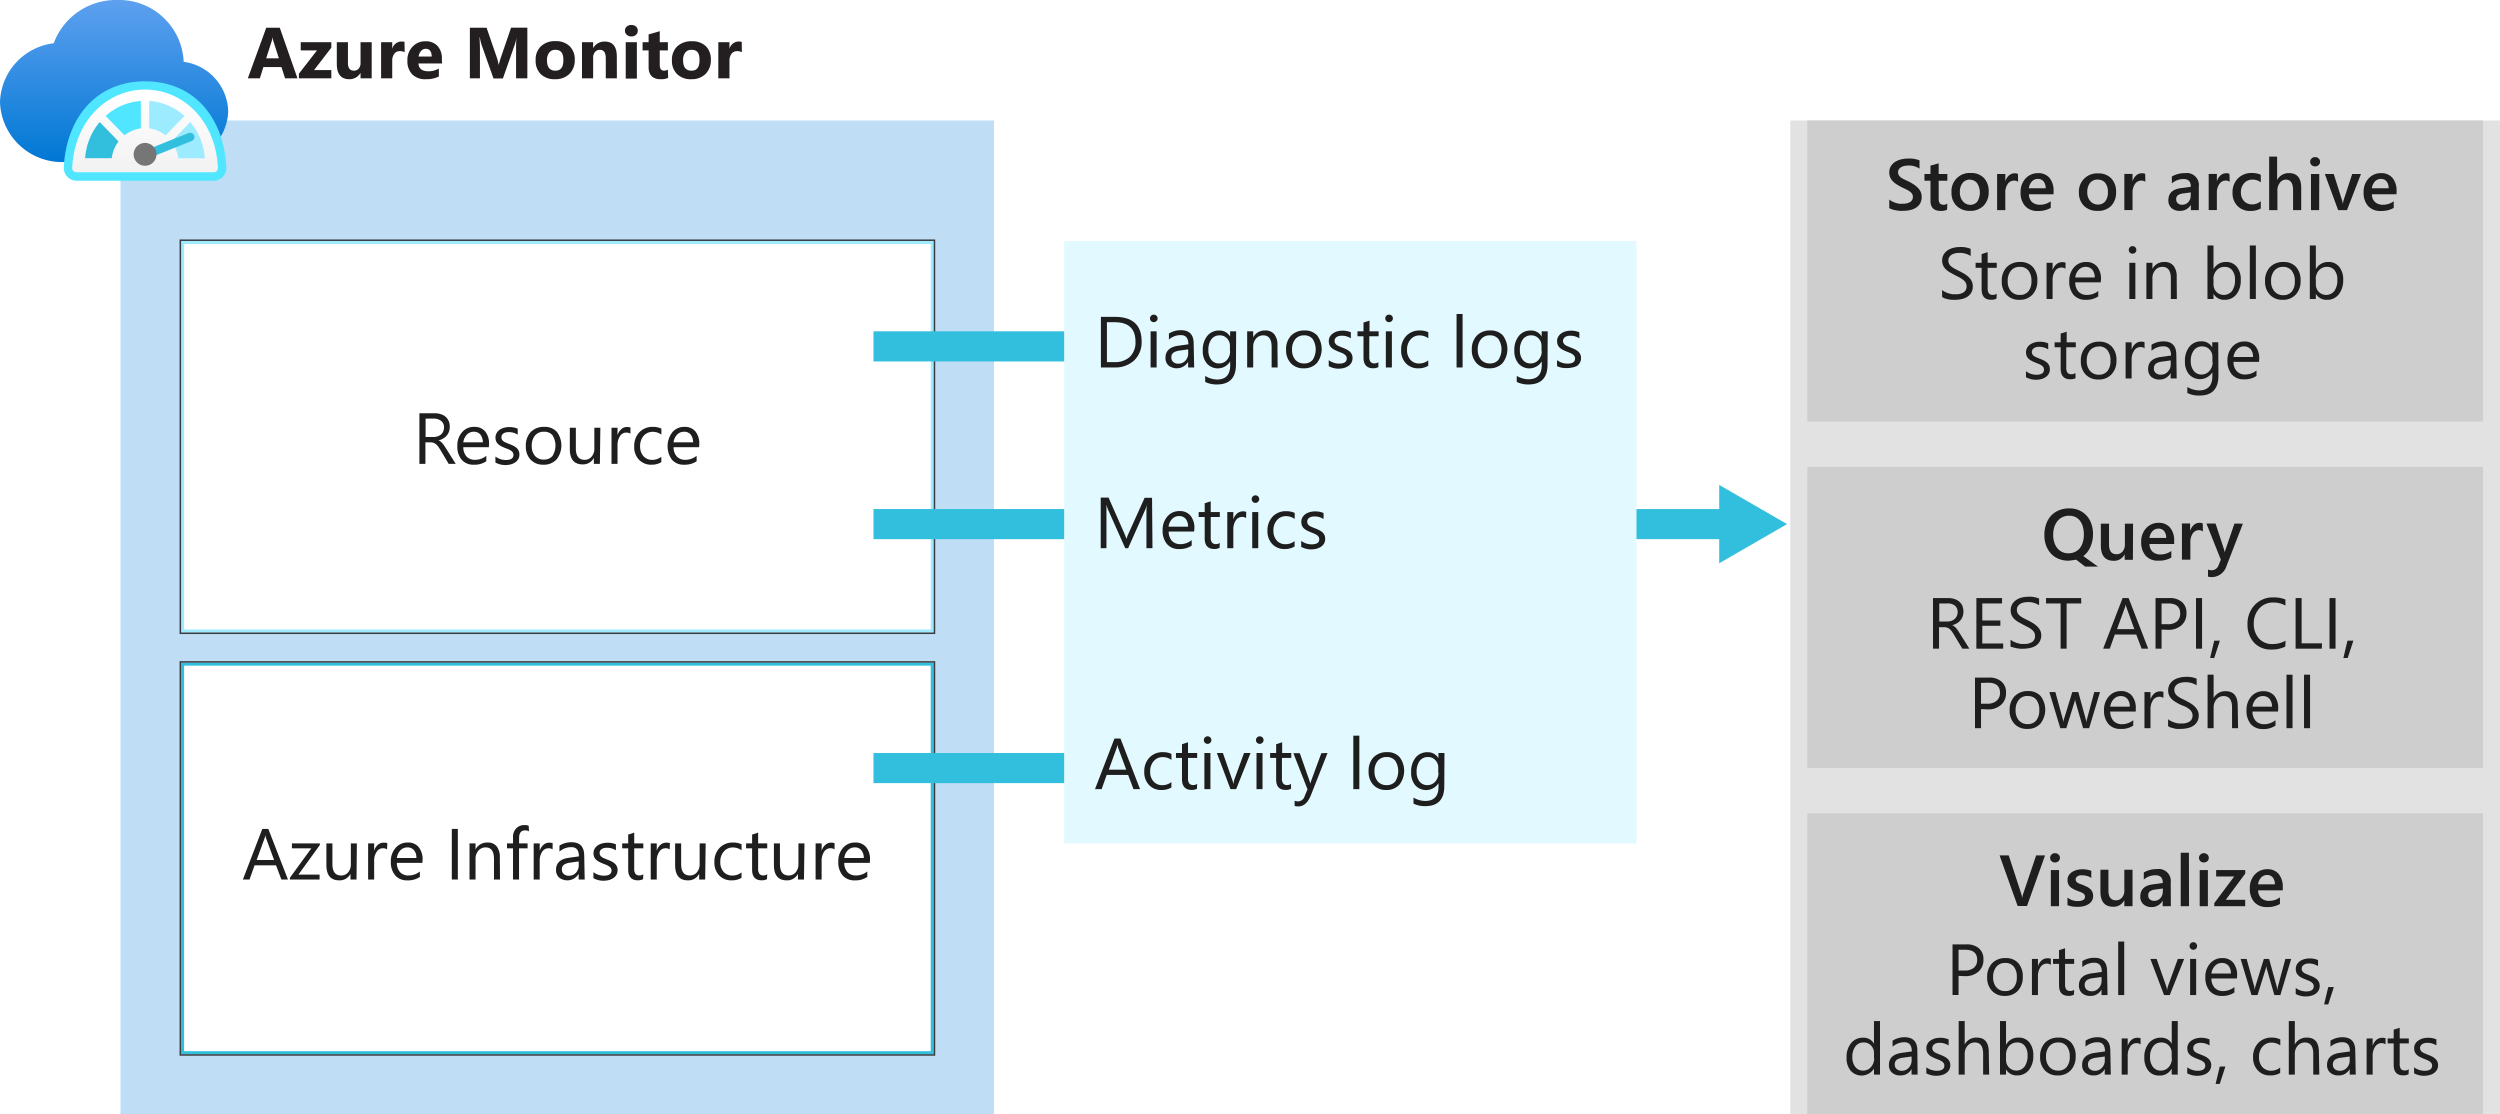 <svg xmlns="http://www.w3.org/2000/svg" xmlns:xlink="http://www.w3.org/1999/xlink" viewBox="0 0 415 185">
  <defs>
    <linearGradient id="linear-gradient" x1="18.94" y1="577.14" x2="18.94" y2="604" gradientTransform="matrix(1, 0, 0, -1, 0, 604)" gradientUnits="userSpaceOnUse">
      <stop offset="0" stop-color="#0078d4"/>
      <stop offset="1" stop-color="#5ea0ef"/>
    </linearGradient>
    <linearGradient id="linear-gradient-2" x1="24.08" y1="588.61" x2="24.08" y2="575.69" gradientTransform="matrix(1, 0, 0, -1, 0, 604)" gradientUnits="userSpaceOnUse">
      <stop offset="0" stop-color="#fff"/>
      <stop offset="1" stop-color="#f2f2f2"/>
    </linearGradient>
  </defs>
  <g id="Shapes">
    <rect width="415" height="185" fill="#fff"/>
    <g>
      <rect x="20" y="20" width="145" height="165" fill="#fff"/>
      <rect x="20" y="20" width="145" height="165" fill="#0078d4" opacity="0.25"/>
    </g>
    <g>
      <rect x="297.18" y="20" width="117.82" height="165" fill="#fff"/>
      <rect x="297.18" y="20" width="117.82" height="165" fill="#3c3c41" opacity="0.15"/>
    </g>
    <g>
      <rect x="300" y="20" width="112.18" height="50" fill="#fff"/>
      <rect x="300" y="20" width="112.18" height="50" fill="#3c3c41" opacity="0.25"/>
    </g>
    <g>
      <rect x="300" y="135" width="112.18" height="50" fill="#fff"/>
      <rect x="300" y="135" width="112.18" height="50" fill="#3c3c41" opacity="0.25"/>
    </g>
    <g>
      <rect x="300" y="77.5" width="112.18" height="50" fill="#fff"/>
      <rect x="300" y="77.5" width="112.18" height="50" fill="#3c3c41" opacity="0.25"/>
    </g>
    <g id="bbaf661a-4927-421b-af2a-366eca680343">
      <path d="M37.88,18.44a8.52,8.52,0,0,0-7.39-8.18A10.73,10.73,0,0,0,19.44,0,11,11,0,0,0,8.92,7.18,10.14,10.14,0,0,0,0,17a10.31,10.31,0,0,0,10.66,9.9c.32,0,.64,0,.95,0H28.88a1.41,1.41,0,0,0,.45-.07A8.62,8.62,0,0,0,37.88,18.44Z" fill="url(#linear-gradient)"/>
      <path d="M24.08,13.5c8.12,0,13.09,6,13.49,14.31a2.1,2.1,0,0,1-2,2.19H12.68a2.11,2.11,0,0,1-2.09-2.12V27.8C11,19.54,16,13.5,24.08,13.5Z" fill="#50e6ff"/>
      <path d="M12.68,28.6a.67.67,0,0,1-.5-.21.68.68,0,0,1-.2-.52c.39-7.89,5.83-13,12.1-13s11.72,5.08,12.1,13a.68.68,0,0,1-.2.52.67.67,0,0,1-.5.21Z" fill="url(#linear-gradient-2)"/>
      <path d="M30.62,19.25a9.72,9.72,0,0,0-5.85-2.49v4.55a5.44,5.44,0,0,1,2.72,1.16Z" fill="#9cebff"/>
      <path d="M17.54,19.25l3.13,3.21a5.52,5.52,0,0,1,2.71-1.15V16.76A9.72,9.72,0,0,0,17.54,19.25Z" fill="#50e6ff"/>
      <path d="M28.48,23.48a5.79,5.79,0,0,1,1.12,2.79H34a10.32,10.32,0,0,0-2.42-6Z" fill="#9cebff"/>
      <path d="M19.68,23.48l-3.13-3.22a10.45,10.45,0,0,0-2.42,6h4.42A5.67,5.67,0,0,1,19.68,23.48Z" fill="#32bedd"/>
      <path d="M32.22,22.48a.7.7,0,0,0-.9-.4l-6.53,2.6L25.3,26l6.52-2.6A.69.69,0,0,0,32.22,22.48Z" fill="#32bedd"/>
      <circle cx="24.08" cy="25.62" r="1.9" fill="#767676"/>
    </g>
    <g>
      <rect x="30.31" y="40.25" width="124.44" height="64.5" fill="#fff"/>
      <path d="M154.5,40.5v64H30.56v-64H154.5m.5-.5H30.06v65H155V40Z" fill="#9cebff"/>
      <path d="M155,40v65H30.06V40H155m.25-.25H29.81v65.5H155.25V39.75Z" fill="#3c3c41"/>
    </g>
    <g>
      <rect x="30.31" y="110.25" width="124.44" height="64.5" fill="#fff"/>
      <path d="M154.5,110.5v64H30.56v-64H154.5m.5-.5H30.06v65H155V110Z" fill="#32bedd"/>
      <path d="M155,110v65H30.06V110H155m.25-.25H29.81v65.5H155.25v-65.5Z" fill="#3c3c41"/>
    </g>
    <rect x="176.65" y="40" width="95" height="100" fill="#9cebff" opacity="0.3"/>
    <rect x="145" y="55" width="31.65" height="5" fill="#32bedd"/>
    <rect x="145" y="84.5" width="31.65" height="5" fill="#32bedd"/>
    <rect x="145" y="125" width="31.65" height="5" fill="#32bedd"/>
    <polygon points="291.02 83.75 285.39 80.5 285.39 84.5 271.65 84.5 271.65 89.5 285.39 89.5 285.39 93.5 291.02 90.25 296.65 87 291.02 83.75" fill="#32bedd"/>
  </g>
  <g id="Text">
    <g>
      <path d="M49.38,13H47.32l-.6-1.87h-3L43.14,13h-2l3.06-8.4h2.24ZM46.29,9.68l-.9-2.83a3,3,0,0,1-.14-.75h0a3.16,3.16,0,0,1-.15.73l-.91,2.85Z" fill="#231f20"/>
      <path d="M55,13H49.62v-.77l3-3.86H49.92V7H55v.91l-2.86,3.72H55Z" fill="#231f20"/>
      <path d="M61.7,13H59.85v-.91h0A2.1,2.1,0,0,1,58,13.15c-1.39,0-2.09-.85-2.09-2.53V7h1.85v3.46c0,.84.33,1.27,1,1.27a1,1,0,0,0,.79-.35,1.41,1.41,0,0,0,.3-1V7H61.7Z" fill="#231f20"/>
      <path d="M67.17,8.67a1.61,1.61,0,0,0-.78-.18,1.12,1.12,0,0,0-.94.44,1.92,1.92,0,0,0-.34,1.2V13H63.26V7h1.85V8.11h0a1.6,1.6,0,0,1,1.58-1.22,1.35,1.35,0,0,1,.46.07Z" fill="#231f20"/>
      <path d="M73.38,10.53H69.46c.06.87.61,1.3,1.65,1.3a3.23,3.23,0,0,0,1.74-.46V12.7a4.56,4.56,0,0,1-2.16.45,3,3,0,0,1-2.26-.81,3.08,3.08,0,0,1-.8-2.25,3.19,3.19,0,0,1,.87-2.36,2.84,2.84,0,0,1,2.13-.88,2.63,2.63,0,0,1,2,.78,3,3,0,0,1,.72,2.12ZM71.66,9.39c0-.86-.35-1.29-1-1.29a1,1,0,0,0-.77.37,1.68,1.68,0,0,0-.4.92Z" fill="#231f20"/>
      <path d="M87.54,13H85.67V8c0-.54,0-1.14.08-1.8h0a8.81,8.81,0,0,1-.27,1.12l-2,5.71H81.92l-2-5.65a9.65,9.65,0,0,1-.27-1.18H79.6c.05.83.07,1.56.07,2.18V13H78V4.6h2.77l1.72,5a8.77,8.77,0,0,1,.3,1.2h0a11.7,11.7,0,0,1,.34-1.21l1.71-5h2.7Z" fill="#231f20"/>
      <path d="M92.13,13.15a3.24,3.24,0,0,1-2.36-.84A3.07,3.07,0,0,1,88.92,10a3,3,0,0,1,.89-2.33,3.34,3.34,0,0,1,2.4-.84,3.2,3.2,0,0,1,2.35.84,3,3,0,0,1,.85,2.23,3.16,3.16,0,0,1-.88,2.36A3.24,3.24,0,0,1,92.13,13.15Zm.05-4.88a1.23,1.23,0,0,0-1,.45A2,2,0,0,0,90.8,10c0,1.15.46,1.73,1.39,1.73s1.33-.59,1.33-1.78S93.07,8.27,92.18,8.27Z" fill="#231f20"/>
      <path d="M102.4,13h-1.84V9.67c0-.93-.33-1.4-1-1.4a1,1,0,0,0-.79.37,1.4,1.4,0,0,0-.31.94V13H96.61V7h1.85V8h0a2.13,2.13,0,0,1,1.93-1.1c1.33,0,2,.83,2,2.48Z" fill="#231f20"/>
      <path d="M104.81,6.05a1.06,1.06,0,0,1-.77-.28.88.88,0,0,1-.3-.68.87.87,0,0,1,.3-.68,1.09,1.09,0,0,1,.77-.26,1.11,1.11,0,0,1,.77.26.89.89,0,0,1,.29.68.91.91,0,0,1-.29.69A1.11,1.11,0,0,1,104.81,6.05Zm.91,7h-1.85V7h1.85Z" fill="#231f20"/>
      <path d="M110.91,12.93a2.83,2.83,0,0,1-1.24.22c-1.31,0-2-.68-2-2V8.37h-1V7h1V5.71l1.85-.53V7h1.35V8.37h-1.35v2.42c0,.63.25.94.74.94a1.31,1.31,0,0,0,.61-.17Z" fill="#231f20"/>
      <path d="M114.76,13.15a3.23,3.23,0,0,1-2.36-.84,3.08,3.08,0,0,1-.86-2.29,3.07,3.07,0,0,1,.89-2.33,3.38,3.38,0,0,1,2.41-.84,3.2,3.2,0,0,1,2.35.84A3,3,0,0,1,118,9.92a3.2,3.2,0,0,1-.88,2.36A3.24,3.24,0,0,1,114.76,13.15Zm0-4.88a1.23,1.23,0,0,0-1,.45,2,2,0,0,0-.37,1.28c0,1.15.47,1.73,1.4,1.73s1.33-.59,1.33-1.78S115.7,8.27,114.81,8.27Z" fill="#231f20"/>
      <path d="M123.15,8.67a1.61,1.61,0,0,0-.78-.18,1.14,1.14,0,0,0-.94.44,1.92,1.92,0,0,0-.34,1.2V13h-1.85V7h1.85V8.11h0a1.61,1.61,0,0,1,1.58-1.22,1.35,1.35,0,0,1,.46.07Z" fill="#231f20"/>
    </g>
    <g>
      <path d="M75.65,77H74.48l-1.4-2.36c-.13-.21-.26-.4-.38-.56a1.85,1.85,0,0,0-.37-.37,1.36,1.36,0,0,0-.41-.22,1.9,1.9,0,0,0-.5-.06h-.8V77h-1V68.6h2.51a3.36,3.36,0,0,1,1,.14,2.24,2.24,0,0,1,.8.41,2.06,2.06,0,0,1,.54.7,2.33,2.33,0,0,1,.19,1,2.28,2.28,0,0,1-.13.8,2.08,2.08,0,0,1-.37.65,2.14,2.14,0,0,1-.59.49,3,3,0,0,1-.77.32v0a1.88,1.88,0,0,1,.37.21,2.65,2.65,0,0,1,.29.29,2.75,2.75,0,0,1,.28.37l.31.48Zm-5-7.51v3.05H72a1.87,1.87,0,0,0,.68-.12,1.59,1.59,0,0,0,.55-.32,1.26,1.26,0,0,0,.35-.51,1.6,1.6,0,0,0,.13-.67,1.31,1.31,0,0,0-.43-1A1.87,1.87,0,0,0,72,69.49Z" fill="#1e1e1e"/>
      <path d="M81.15,74.24H76.91a2.3,2.3,0,0,0,.54,1.55,1.88,1.88,0,0,0,1.42.54,2.89,2.89,0,0,0,1.86-.67v.91a3.47,3.47,0,0,1-2.09.57,2.53,2.53,0,0,1-2-.82,3.35,3.35,0,0,1-.72-2.3,3.28,3.28,0,0,1,.79-2.28,2.54,2.54,0,0,1,2-.88,2.26,2.26,0,0,1,1.83.76,3.18,3.18,0,0,1,.64,2.12Zm-1-.81a2,2,0,0,0-.41-1.3,1.35,1.35,0,0,0-1.09-.46,1.57,1.57,0,0,0-1.16.48,2.24,2.24,0,0,0-.58,1.28Z" fill="#1e1e1e"/>
      <path d="M82.24,76.78v-1a2.82,2.82,0,0,0,1.73.58q1.26,0,1.26-.84a.76.76,0,0,0-.1-.41,1,1,0,0,0-.3-.29,1.94,1.94,0,0,0-.43-.24l-.54-.21c-.26-.11-.5-.21-.7-.32a2.22,2.22,0,0,1-.5-.36,1.38,1.38,0,0,1-.31-.46,1.85,1.85,0,0,1-.1-.61,1.39,1.39,0,0,1,.2-.74A1.67,1.67,0,0,1,83,71.3,2.49,2.49,0,0,1,83.7,71a3.56,3.56,0,0,1,2.24.16v1a2.7,2.7,0,0,0-1.52-.43,1.88,1.88,0,0,0-.49.06,1.4,1.4,0,0,0-.37.17,1,1,0,0,0-.24.27.66.66,0,0,0-.08.34.75.75,0,0,0,.08.39,1,1,0,0,0,.25.29,2.11,2.11,0,0,0,.4.22l.53.22a6.21,6.21,0,0,1,.72.31,2.82,2.82,0,0,1,.54.36,1.57,1.57,0,0,1,.34.47,1.46,1.46,0,0,1,.12.62,1.51,1.51,0,0,1-.2.78,1.58,1.58,0,0,1-.52.54,2.5,2.5,0,0,1-.76.33,3.68,3.68,0,0,1-.89.1A3.39,3.39,0,0,1,82.24,76.78Z" fill="#1e1e1e"/>
      <path d="M90.2,77.14a2.79,2.79,0,0,1-2.12-.84,3.1,3.1,0,0,1-.79-2.23,3.24,3.24,0,0,1,.82-2.36,3,3,0,0,1,2.23-.85,2.66,2.66,0,0,1,2.1.83,3.77,3.77,0,0,1-.06,4.59A2.87,2.87,0,0,1,90.2,77.14Zm.07-5.47a1.83,1.83,0,0,0-1.46.63A2.59,2.59,0,0,0,88.27,74a2.46,2.46,0,0,0,.54,1.68,1.86,1.86,0,0,0,1.46.61,1.79,1.79,0,0,0,1.44-.6,3.23,3.23,0,0,0,0-3.45A1.76,1.76,0,0,0,90.27,71.67Z" fill="#1e1e1e"/>
      <path d="M99.58,77h-1v-1h0a2,2,0,0,1-1.85,1.09c-1.43,0-2.14-.85-2.14-2.55V71h1v3.43c0,1.27.49,1.9,1.46,1.9a1.45,1.45,0,0,0,1.15-.52,1.92,1.92,0,0,0,.46-1.35V71h1Z" fill="#1e1e1e"/>
      <path d="M104.65,72a1.18,1.18,0,0,0-.73-.19,1.23,1.23,0,0,0-1,.58,2.72,2.72,0,0,0-.41,1.58V77h-1V71h1v1.24h0a2.12,2.12,0,0,1,.63-1,1.4,1.4,0,0,1,.94-.36,1.5,1.5,0,0,1,.58.09Z" fill="#1e1e1e"/>
      <path d="M109.78,76.72a3.1,3.1,0,0,1-1.64.42,2.72,2.72,0,0,1-2.07-.83,3,3,0,0,1-.79-2.17,3.3,3.3,0,0,1,.85-2.38,3,3,0,0,1,2.27-.9,3.23,3.23,0,0,1,1.39.29v1a2.38,2.38,0,0,0-1.43-.47,2,2,0,0,0-1.51.66,2.5,2.5,0,0,0-.59,1.73,2.36,2.36,0,0,0,.56,1.66,1.89,1.89,0,0,0,1.48.61,2.39,2.39,0,0,0,1.48-.52Z" fill="#1e1e1e"/>
      <path d="M116.05,74.24h-4.23a2.21,2.21,0,0,0,.54,1.55,1.85,1.85,0,0,0,1.42.54,2.93,2.93,0,0,0,1.86-.67v.91a3.52,3.52,0,0,1-2.09.57,2.52,2.52,0,0,1-2-.82,3.81,3.81,0,0,1,.07-4.58,2.53,2.53,0,0,1,2-.88,2.25,2.25,0,0,1,1.82.76,3.18,3.18,0,0,1,.64,2.12Zm-1-.81a2,2,0,0,0-.4-1.3,1.36,1.36,0,0,0-1.1-.46,1.55,1.55,0,0,0-1.15.48,2.19,2.19,0,0,0-.59,1.28Z" fill="#1e1e1e"/>
    </g>
    <g>
      <path d="M47.8,146H46.71l-.89-2.36H42.26L41.42,146h-1.1l3.22-8.4h1Zm-2.3-3.24-1.32-3.58a2.59,2.59,0,0,1-.13-.56h0a3.23,3.23,0,0,1-.14.56l-1.31,3.58Z" fill="#1e1e1e"/>
      <path d="M53.09,140.28l-3.55,4.9h3.51V146H48.13v-.3l3.55-4.88H48.46V140h4.63Z" fill="#1e1e1e"/>
      <path d="M59.18,146h-1v-.95h0a2,2,0,0,1-1.85,1.09c-1.43,0-2.15-.85-2.15-2.55V140h1v3.43c0,1.27.48,1.9,1.45,1.9a1.46,1.46,0,0,0,1.16-.52,2,2,0,0,0,.45-1.35V140h1Z" fill="#1e1e1e"/>
      <path d="M64.25,141a1.16,1.16,0,0,0-.72-.19,1.21,1.21,0,0,0-1,.58,2.64,2.64,0,0,0-.42,1.58V146h-1v-6h1v1.24h0a2,2,0,0,1,.62-1,1.45,1.45,0,0,1,1-.36,1.41,1.41,0,0,1,.57.09Z" fill="#1e1e1e"/>
      <path d="M70.12,143.24H65.88a2.3,2.3,0,0,0,.54,1.55,1.87,1.87,0,0,0,1.42.54,2.93,2.93,0,0,0,1.86-.67v.91a3.5,3.5,0,0,1-2.09.57,2.53,2.53,0,0,1-2-.82,3.36,3.36,0,0,1-.73-2.3,3.29,3.29,0,0,1,.8-2.28,2.54,2.54,0,0,1,2-.88,2.24,2.24,0,0,1,1.82.76,3.18,3.18,0,0,1,.65,2.12Zm-1-.81a1.91,1.91,0,0,0-.4-1.3,1.36,1.36,0,0,0-1.1-.46,1.55,1.55,0,0,0-1.15.48,2.25,2.25,0,0,0-.59,1.28Z" fill="#1e1e1e"/>
      <path d="M76,146H75v-8.4h1Z" fill="#1e1e1e"/>
      <path d="M83,146h-1v-3.42c0-1.28-.46-1.91-1.39-1.91a1.54,1.54,0,0,0-1.2.54,2,2,0,0,0-.47,1.37V146h-1v-6h1v1h0a2.15,2.15,0,0,1,2-1.14,1.83,1.83,0,0,1,1.51.64,2.79,2.79,0,0,1,.52,1.83Z" fill="#1e1e1e"/>
      <path d="M87.81,138a1.35,1.35,0,0,0-.64-.16c-.67,0-1,.43-1,1.27V140h1.41v.82H86.16V146h-1v-5.18h-1V140h1v-1a2,2,0,0,1,.54-1.49,1.82,1.82,0,0,1,1.36-.55,2,2,0,0,1,.7.1Z" fill="#1e1e1e"/>
      <path d="M91.73,141a1.18,1.18,0,0,0-.73-.19,1.23,1.23,0,0,0-1,.58,2.72,2.72,0,0,0-.41,1.58V146h-1v-6h1v1.24h0a2.12,2.12,0,0,1,.63-1,1.4,1.4,0,0,1,.94-.36,1.5,1.5,0,0,1,.58.09Z" fill="#1e1e1e"/>
      <path d="M97.06,146h-1v-.94h0a2.2,2.2,0,0,1-3.25.61,1.65,1.65,0,0,1-.51-1.26c0-1.12.66-1.78,2-2l1.8-.25q0-1.53-1.23-1.53a2.91,2.91,0,0,0-2,.74v-1a3.76,3.76,0,0,1,2-.56c1.41,0,2.11.75,2.11,2.24Zm-1-3-1.44.2a2.43,2.43,0,0,0-1,.34.93.93,0,0,0-.34.84.89.89,0,0,0,.31.71,1.2,1.2,0,0,0,.84.28,1.53,1.53,0,0,0,1.18-.5,1.79,1.79,0,0,0,.46-1.27Z" fill="#1e1e1e"/>
      <path d="M98.51,145.78v-1a2.84,2.84,0,0,0,1.73.58c.84,0,1.27-.28,1.27-.84a.76.76,0,0,0-.11-.41.93.93,0,0,0-.3-.29,1.94,1.94,0,0,0-.43-.24l-.54-.21c-.26-.11-.49-.21-.7-.32a2.47,2.47,0,0,1-.5-.36,1.35,1.35,0,0,1-.3-.46,1.62,1.62,0,0,1-.11-.61,1.39,1.39,0,0,1,.2-.74,1.78,1.78,0,0,1,.51-.55A2.49,2.49,0,0,1,100,140a3.56,3.56,0,0,1,2.24.16v1a2.68,2.68,0,0,0-1.52-.43,1.75,1.75,0,0,0-.48.06,1.33,1.33,0,0,0-.38.17,1,1,0,0,0-.24.27.77.77,0,0,0-.08.34.87.87,0,0,0,.08.39,1,1,0,0,0,.25.29,2.11,2.11,0,0,0,.4.22l.53.22a6.21,6.21,0,0,1,.72.31,2.82,2.82,0,0,1,.54.36,1.41,1.41,0,0,1,.34.47,1.46,1.46,0,0,1,.12.62,1.51,1.51,0,0,1-.2.78,1.58,1.58,0,0,1-.52.54,2.5,2.5,0,0,1-.76.33,3.68,3.68,0,0,1-.89.1A3.39,3.39,0,0,1,98.51,145.78Z" fill="#1e1e1e"/>
      <path d="M106.75,145.94a1.82,1.82,0,0,1-.9.19c-1,0-1.57-.59-1.57-1.76v-3.55h-1V140h1v-1.46l1-.32V140h1.51v.82h-1.51v3.38a1.45,1.45,0,0,0,.2.86.84.84,0,0,0,.68.26,1,1,0,0,0,.63-.2Z" fill="#1e1e1e"/>
      <path d="M111.16,141a1.16,1.16,0,0,0-.72-.19,1.21,1.21,0,0,0-1,.58,2.64,2.64,0,0,0-.42,1.58V146h-1v-6h1v1.24h0a2,2,0,0,1,.62-1,1.45,1.45,0,0,1,1-.36,1.41,1.41,0,0,1,.57.09Z" fill="#1e1e1e"/>
      <path d="M117.06,146h-1v-.95h0a2,2,0,0,1-1.85,1.09c-1.43,0-2.14-.85-2.14-2.55V140h1v3.43c0,1.27.49,1.9,1.45,1.9a1.46,1.46,0,0,0,1.16-.52,2,2,0,0,0,.46-1.35V140h1Z" fill="#1e1e1e"/>
      <path d="M123.09,145.72a3.1,3.1,0,0,1-1.64.42,2.76,2.76,0,0,1-2.08-.83,3.06,3.06,0,0,1-.78-2.17,3.3,3.3,0,0,1,.85-2.38,3,3,0,0,1,2.26-.9,3.24,3.24,0,0,1,1.4.29v1a2.4,2.4,0,0,0-1.43-.47,1.92,1.92,0,0,0-1.51.66,2.5,2.5,0,0,0-.59,1.73,2.36,2.36,0,0,0,.55,1.66,1.91,1.91,0,0,0,1.49.61,2.41,2.41,0,0,0,1.48-.52Z" fill="#1e1e1e"/>
      <path d="M127.32,145.94a1.76,1.76,0,0,1-.89.19c-1.05,0-1.58-.59-1.58-1.76v-3.55h-1V140h1v-1.46l1-.32V140h1.51v.82h-1.51v3.38a1.37,1.37,0,0,0,.21.86.81.81,0,0,0,.68.26,1,1,0,0,0,.62-.2Z" fill="#1e1e1e"/>
      <path d="M133.46,146h-1v-.95h0a2,2,0,0,1-1.85,1.09c-1.43,0-2.14-.85-2.14-2.55V140h1v3.43c0,1.27.49,1.9,1.45,1.9a1.46,1.46,0,0,0,1.16-.52,2,2,0,0,0,.46-1.35V140h1Z" fill="#1e1e1e"/>
      <path d="M138.53,141a1.18,1.18,0,0,0-.73-.19,1.23,1.23,0,0,0-1,.58,2.72,2.72,0,0,0-.41,1.58V146h-1v-6h1v1.24h0a2.12,2.12,0,0,1,.63-1,1.4,1.4,0,0,1,.94-.36,1.5,1.5,0,0,1,.58.09Z" fill="#1e1e1e"/>
      <path d="M144.39,143.24h-4.24a2.3,2.3,0,0,0,.54,1.55,1.88,1.88,0,0,0,1.42.54,2.89,2.89,0,0,0,1.86-.67v.91a3.47,3.47,0,0,1-2.09.57,2.54,2.54,0,0,1-2-.82,3.35,3.35,0,0,1-.72-2.3,3.28,3.28,0,0,1,.79-2.28,2.54,2.54,0,0,1,2-.88,2.26,2.26,0,0,1,1.83.76,3.18,3.18,0,0,1,.64,2.12Zm-1-.81a2,2,0,0,0-.41-1.3,1.34,1.34,0,0,0-1.09-.46,1.57,1.57,0,0,0-1.16.48,2.24,2.24,0,0,0-.58,1.28Z" fill="#1e1e1e"/>
    </g>
    <g>
      <path d="M313.62,34.55V33.11a2,2,0,0,0,.46.32,4.87,4.87,0,0,0,.57.24c.2.06.39.11.59.15a3.86,3.86,0,0,0,.55,0,2.37,2.37,0,0,0,1.31-.29,1,1,0,0,0,.44-.85.89.89,0,0,0-.15-.52,1.38,1.38,0,0,0-.4-.4,3.78,3.78,0,0,0-.61-.35l-.74-.35c-.29-.15-.55-.31-.8-.46a3.37,3.37,0,0,1-.64-.52,2.25,2.25,0,0,1-.43-.64,2.17,2.17,0,0,1-.15-.84,1.9,1.9,0,0,1,.26-1,2.29,2.29,0,0,1,.7-.72,3.31,3.31,0,0,1,1-.42,4.79,4.79,0,0,1,1.13-.14,4.64,4.64,0,0,1,1.93.3V28a3,3,0,0,0-1.84-.52,3.18,3.18,0,0,0-.62.06,1.78,1.78,0,0,0-.55.19,1.23,1.23,0,0,0-.4.35.85.85,0,0,0-.15.51.92.92,0,0,0,.12.48,1.21,1.21,0,0,0,.34.38,3.8,3.8,0,0,0,.55.33l.75.35a8.21,8.21,0,0,1,.83.48,3.83,3.83,0,0,1,.69.56,2.39,2.39,0,0,1,.47.67,2.08,2.08,0,0,1,.17.85,2.16,2.16,0,0,1-.26,1.08,2,2,0,0,1-.69.71,2.93,2.93,0,0,1-1,.4,5.81,5.81,0,0,1-1.2.12l-.52,0-.63-.09a6,6,0,0,1-.61-.15A2.25,2.25,0,0,1,313.62,34.55Z" fill="#1e1e1e"/>
      <path d="M323.21,34.82a2.42,2.42,0,0,1-1,.2c-1.17,0-1.75-.56-1.75-1.68V30h-1V28.88h1V27.49l1.36-.38v1.77h1.44V30h-1.44v3a1.24,1.24,0,0,0,.19.76.83.83,0,0,0,.65.23,1,1,0,0,0,.6-.2Z" fill="#1e1e1e"/>
      <path d="M327,35a3,3,0,0,1-2.22-.84,3,3,0,0,1-.83-2.23,3,3,0,0,1,3.2-3.21,2.9,2.9,0,0,1,2.19.83,3.19,3.19,0,0,1,.78,2.29,3.16,3.16,0,0,1-.84,2.3A3,3,0,0,1,327,35Zm.06-5.19a1.55,1.55,0,0,0-1.26.55,2.34,2.34,0,0,0-.46,1.54,2.19,2.19,0,0,0,.47,1.48A1.58,1.58,0,0,0,327,34a1.5,1.5,0,0,0,1.24-.54,2.9,2.9,0,0,0,0-3A1.5,1.5,0,0,0,327,29.83Z" fill="#1e1e1e"/>
      <path d="M335,30.18a1.15,1.15,0,0,0-.71-.2,1.22,1.22,0,0,0-1,.55,2.43,2.43,0,0,0-.41,1.48v2.87h-1.36v-6h1.36v1.24h0a2.07,2.07,0,0,1,.61-1,1.41,1.41,0,0,1,.92-.35,1.11,1.11,0,0,1,.57.11Z" fill="#1e1e1e"/>
      <path d="M340.89,32.25H336.8a1.79,1.79,0,0,0,.51,1.29,1.93,1.93,0,0,0,1.35.45,3,3,0,0,0,1.76-.58v1.1a4.05,4.05,0,0,1-2.17.51,2.68,2.68,0,0,1-2.07-.81,3.26,3.26,0,0,1-.76-2.3,3.22,3.22,0,0,1,.83-2.29,2.75,2.75,0,0,1,2.06-.88,2.4,2.4,0,0,1,1.91.79,3.29,3.29,0,0,1,.67,2.2Zm-1.31-1a1.76,1.76,0,0,0-.35-1.14,1.16,1.16,0,0,0-.94-.41,1.33,1.33,0,0,0-1,.43,2,2,0,0,0-.5,1.12Z" fill="#1e1e1e"/>
      <path d="M348.14,35a3,3,0,0,1-2.21-.84A3,3,0,0,1,345.1,32a3,3,0,0,1,3.19-3.21,2.87,2.87,0,0,1,2.19.83,3.16,3.16,0,0,1,.79,2.29,3.13,3.13,0,0,1-.85,2.3A3,3,0,0,1,348.14,35Zm.07-5.19a1.55,1.55,0,0,0-1.26.55,2.34,2.34,0,0,0-.46,1.54A2.14,2.14,0,0,0,347,33.4a1.58,1.58,0,0,0,1.25.55,1.48,1.48,0,0,0,1.23-.54,2.33,2.33,0,0,0,.43-1.52,2.33,2.33,0,0,0-.43-1.52A1.48,1.48,0,0,0,348.21,29.83Z" fill="#1e1e1e"/>
      <path d="M356.13,30.18a1.11,1.11,0,0,0-.71-.2,1.23,1.23,0,0,0-1,.55A2.43,2.43,0,0,0,354,32v2.87h-1.36v-6H354v1.24h0a2.16,2.16,0,0,1,.62-1,1.39,1.39,0,0,1,.92-.35,1.09,1.09,0,0,1,.56.11Z" fill="#1e1e1e"/>
      <path d="M365,34.88h-1.32V34h0A2,2,0,0,1,361.83,35a1.9,1.9,0,0,1-1.38-.48,1.65,1.65,0,0,1-.5-1.27q0-1.7,1.95-2l1.78-.25c0-.86-.4-1.28-1.22-1.28a2.91,2.91,0,0,0-1.93.73V29.3a4.25,4.25,0,0,1,2.19-.56A2,2,0,0,1,365,31Zm-1.32-2.94-1.26.17a2,2,0,0,0-.88.29.81.81,0,0,0-.29.73.8.8,0,0,0,.27.62,1.05,1.05,0,0,0,.73.24,1.37,1.37,0,0,0,1-.43,1.57,1.57,0,0,0,.4-1.1Z" fill="#1e1e1e"/>
      <path d="M370.13,30.18a1.1,1.1,0,0,0-.7-.2,1.22,1.22,0,0,0-1,.55A2.43,2.43,0,0,0,368,32v2.87h-1.36v-6H368v1.24h0a2.07,2.07,0,0,1,.61-1,1.39,1.39,0,0,1,.92-.35,1,1,0,0,1,.56.11Z" fill="#1e1e1e"/>
      <path d="M375.29,34.61a3.46,3.46,0,0,1-1.71.41,2.89,2.89,0,0,1-2.16-.83A3,3,0,0,1,370.6,32a3.26,3.26,0,0,1,.89-2.38,3.13,3.13,0,0,1,2.35-.9,3.47,3.47,0,0,1,1.45.29v1.26a2.19,2.19,0,0,0-1.33-.46,1.86,1.86,0,0,0-1.42.58,2.17,2.17,0,0,0-.55,1.53,2.06,2.06,0,0,0,.52,1.47,1.85,1.85,0,0,0,1.39.54,2.2,2.2,0,0,0,1.39-.53Z" fill="#1e1e1e"/>
      <path d="M382,34.88h-1.35V31.6c0-1.19-.4-1.78-1.19-1.78a1.23,1.23,0,0,0-1,.52,2,2,0,0,0-.41,1.31v3.23h-1.37V26H378v3.88h0a2.14,2.14,0,0,1,2-1.14c1.33,0,2,.82,2,2.45Z" fill="#1e1e1e"/>
      <path d="M384.3,27.62a.84.84,0,0,1-.57-.21.76.76,0,0,1,0-1.11.8.8,0,0,1,.57-.22.83.83,0,0,1,.59.22.73.73,0,0,1,.24.56.71.71,0,0,1-.24.54A.83.83,0,0,1,384.3,27.62Zm.68,7.26h-1.36v-6H385Z" fill="#1e1e1e"/>
      <path d="M391.92,28.88l-2.32,6h-1.47l-2.21-6h1.48l1.33,4.2a3.76,3.76,0,0,1,.18.81h0a4.39,4.39,0,0,1,.17-.79l1.39-4.22Z" fill="#1e1e1e"/>
      <path d="M397.83,32.25h-4.09a1.71,1.71,0,0,0,.51,1.29,1.91,1.91,0,0,0,1.34.45,3,3,0,0,0,1.77-.58v1.1a4.08,4.08,0,0,1-2.17.51,2.7,2.7,0,0,1-2.08-.81,3.3,3.3,0,0,1-.75-2.3,3.22,3.22,0,0,1,.83-2.29,2.74,2.74,0,0,1,2.06-.88,2.38,2.38,0,0,1,1.9.79,3.29,3.29,0,0,1,.68,2.2Zm-1.32-1a1.76,1.76,0,0,0-.34-1.14,1.17,1.17,0,0,0-.94-.41,1.33,1.33,0,0,0-1,.43,2,2,0,0,0-.5,1.12Z" fill="#1e1e1e"/>
    </g>
    <g>
      <path d="M322.39,49.29V48.13a2,2,0,0,0,.47.32,6.07,6.07,0,0,0,.59.24c.21.06.41.11.62.15a4.13,4.13,0,0,0,.57,0,2.22,2.22,0,0,0,1.36-.34,1.14,1.14,0,0,0,.45-1,1.15,1.15,0,0,0-.15-.59,1.64,1.64,0,0,0-.42-.46,3.91,3.91,0,0,0-.62-.4l-.78-.4-.82-.45a3.81,3.81,0,0,1-.66-.5,2.24,2.24,0,0,1-.44-.63,1.88,1.88,0,0,1-.16-.82,1.93,1.93,0,0,1,.25-1,2.32,2.32,0,0,1,.66-.7,3.19,3.19,0,0,1,.94-.41,4.24,4.24,0,0,1,1.07-.13,4.11,4.11,0,0,1,1.81.3V42.5a3.26,3.26,0,0,0-1.91-.52,2.88,2.88,0,0,0-.65.07,1.78,1.78,0,0,0-.57.22,1.18,1.18,0,0,0-.41.39,1,1,0,0,0-.16.59,1.18,1.18,0,0,0,.12.55,1.41,1.41,0,0,0,.35.43,4.17,4.17,0,0,0,.58.38l.77.39c.3.15.59.31.86.47a4.46,4.46,0,0,1,.71.55,2.53,2.53,0,0,1,.48.66,1.84,1.84,0,0,1,.18.83,1.94,1.94,0,0,1-.9,1.75,2.88,2.88,0,0,1-.95.39,5.24,5.24,0,0,1-1.14.12l-.49,0-.6-.09a4.91,4.91,0,0,1-.58-.15A1.91,1.91,0,0,1,322.39,49.29Z" fill="#1e1e1e"/>
      <path d="M331.42,49.57a1.76,1.76,0,0,1-.89.19c-1.06,0-1.58-.58-1.58-1.76V44.45h-1v-.82h1V42.17l1-.31v1.77h1.51v.82h-1.51v3.38a1.41,1.41,0,0,0,.21.87.8.8,0,0,0,.67.25,1,1,0,0,0,.63-.2Z" fill="#1e1e1e"/>
      <path d="M335.21,49.77a2.79,2.79,0,0,1-2.12-.84,3.11,3.11,0,0,1-.8-2.23,3.26,3.26,0,0,1,.83-2.36,3,3,0,0,1,2.23-.85,2.7,2.7,0,0,1,2.1.83,3.27,3.27,0,0,1,.75,2.29,3.23,3.23,0,0,1-.81,2.3A2.83,2.83,0,0,1,335.21,49.77Zm.07-5.47a1.83,1.83,0,0,0-1.46.63,2.59,2.59,0,0,0-.54,1.74,2.46,2.46,0,0,0,.54,1.68,1.86,1.86,0,0,0,1.46.61,1.79,1.79,0,0,0,1.44-.6,2.63,2.63,0,0,0,.5-1.72,2.68,2.68,0,0,0-.5-1.73A1.76,1.76,0,0,0,335.28,44.3Z" fill="#1e1e1e"/>
      <path d="M342.87,44.61a1.18,1.18,0,0,0-.73-.2,1.25,1.25,0,0,0-1,.58,2.67,2.67,0,0,0-.41,1.58v3.06h-1v-6h1v1.24h0a2.17,2.17,0,0,1,.63-1,1.44,1.44,0,0,1,.94-.35,1.52,1.52,0,0,1,.58.08Z" fill="#1e1e1e"/>
      <path d="M348.73,46.87h-4.24a2.28,2.28,0,0,0,.54,1.55,1.88,1.88,0,0,0,1.42.54,2.94,2.94,0,0,0,1.86-.66v.9a3.47,3.47,0,0,1-2.09.57,2.57,2.57,0,0,1-2-.81,3.39,3.39,0,0,1-.72-2.3,3.29,3.29,0,0,1,.79-2.29,2.58,2.58,0,0,1,2-.88,2.29,2.29,0,0,1,1.83.76,3.19,3.19,0,0,1,.64,2.12Zm-1-.81a2,2,0,0,0-.41-1.3,1.38,1.38,0,0,0-1.09-.46,1.54,1.54,0,0,0-1.16.49,2.21,2.21,0,0,0-.58,1.27Z" fill="#1e1e1e"/>
      <path d="M354,42.11a.6.6,0,0,1-.44-.18.57.57,0,0,1-.18-.44.61.61,0,0,1,.18-.45.6.6,0,0,1,.44-.18.61.61,0,0,1,.45.18.62.62,0,0,1,0,.89A.61.61,0,0,1,354,42.11Zm.47,7.52h-1v-6h1Z" fill="#1e1e1e"/>
      <path d="M361.36,49.63h-1V46.21c0-1.27-.47-1.91-1.4-1.91a1.5,1.5,0,0,0-1.19.54,2,2,0,0,0-.47,1.37v3.42h-1v-6h1v1h0a2.16,2.16,0,0,1,2-1.14,1.83,1.83,0,0,1,1.51.64,2.85,2.85,0,0,1,.52,1.83Z" fill="#1e1e1e"/>
      <path d="M367.44,48.77h0v.86h-1V40.75h1v3.94h0a2.26,2.26,0,0,1,2.07-1.2,2.19,2.19,0,0,1,1.81.81,3.28,3.28,0,0,1,.65,2.16,3.72,3.72,0,0,1-.73,2.41,2.44,2.44,0,0,1-2,.9A2,2,0,0,1,367.44,48.77Zm0-2.42v.83a1.81,1.81,0,0,0,.48,1.27,1.75,1.75,0,0,0,2.6-.15,3.09,3.09,0,0,0,.49-1.86,2.41,2.41,0,0,0-.46-1.57,1.54,1.54,0,0,0-1.26-.57,1.71,1.71,0,0,0-1.34.58A2.16,2.16,0,0,0,367.42,46.35Z" fill="#1e1e1e"/>
      <path d="M374.47,49.63h-1V40.75h1Z" fill="#1e1e1e"/>
      <path d="M378.92,49.77a2.79,2.79,0,0,1-2.12-.84A3.1,3.1,0,0,1,376,46.7a3.26,3.26,0,0,1,.82-2.36,3,3,0,0,1,2.23-.85,2.7,2.7,0,0,1,2.1.83,3.27,3.27,0,0,1,.75,2.29,3.23,3.23,0,0,1-.81,2.3A2.83,2.83,0,0,1,378.92,49.77ZM379,44.3a1.83,1.83,0,0,0-1.46.63,2.59,2.59,0,0,0-.54,1.74,2.41,2.41,0,0,0,.55,1.68A1.82,1.82,0,0,0,379,49a1.77,1.77,0,0,0,1.44-.6,2.63,2.63,0,0,0,.5-1.72,2.68,2.68,0,0,0-.5-1.73A1.75,1.75,0,0,0,379,44.3Z" fill="#1e1e1e"/>
      <path d="M384.43,48.77h0v.86h-1V40.75h1v3.94h0a2.28,2.28,0,0,1,2.08-1.2,2.17,2.17,0,0,1,1.8.81,3.28,3.28,0,0,1,.66,2.16,3.73,3.73,0,0,1-.74,2.41,2.42,2.42,0,0,1-2,.9A2,2,0,0,1,384.43,48.77Zm0-2.42v.83a1.81,1.81,0,0,0,.48,1.27,1.75,1.75,0,0,0,2.6-.15,3.09,3.09,0,0,0,.49-1.86,2.41,2.41,0,0,0-.46-1.57,1.53,1.53,0,0,0-1.25-.57,1.73,1.73,0,0,0-1.35.58A2.16,2.16,0,0,0,384.41,46.35Z" fill="#1e1e1e"/>
      <path d="M336.31,62.62v-1a2.83,2.83,0,0,0,1.73.59c.84,0,1.26-.29,1.26-.85a.7.7,0,0,0-.11-.41,1,1,0,0,0-.29-.29,2.18,2.18,0,0,0-.43-.23l-.54-.22a5.79,5.79,0,0,1-.7-.32,1.74,1.74,0,0,1-.5-.36,1.29,1.29,0,0,1-.31-.46,1.57,1.57,0,0,1-.1-.6,1.44,1.44,0,0,1,.19-.75,1.7,1.7,0,0,1,.52-.55,2.71,2.71,0,0,1,.73-.33,3.49,3.49,0,0,1,.86-.11A3.41,3.41,0,0,1,340,57v1a2.78,2.78,0,0,0-1.52-.43,1.88,1.88,0,0,0-.49.06,1.06,1.06,0,0,0-.37.18.85.85,0,0,0-.24.26.69.69,0,0,0-.09.34.82.82,0,0,0,.09.4.94.94,0,0,0,.25.28,2.11,2.11,0,0,0,.4.22l.53.22a7.07,7.07,0,0,1,.72.31,2.45,2.45,0,0,1,.53.36,1.45,1.45,0,0,1,.35.47,1.54,1.54,0,0,1,.12.63,1.5,1.5,0,0,1-.2.77,1.7,1.7,0,0,1-.52.55,2.49,2.49,0,0,1-.76.32,3.71,3.71,0,0,1-.9.1A3.49,3.49,0,0,1,336.31,62.62Z" fill="#1e1e1e"/>
      <path d="M344.55,62.77a1.82,1.82,0,0,1-.9.19c-1,0-1.58-.58-1.58-1.76V57.65h-1v-.82h1V55.37l1-.31v1.77h1.51v.82H343V61a1.41,1.41,0,0,0,.2.87.82.82,0,0,0,.68.25,1,1,0,0,0,.63-.2Z" fill="#1e1e1e"/>
      <path d="M348.34,63a2.79,2.79,0,0,1-2.13-.84,3.1,3.1,0,0,1-.79-2.23,3.26,3.26,0,0,1,.83-2.36,3,3,0,0,1,2.23-.85,2.69,2.69,0,0,1,2.09.83,3.23,3.23,0,0,1,.76,2.29,3.19,3.19,0,0,1-.82,2.3A2.81,2.81,0,0,1,348.34,63Zm.07-5.47a1.84,1.84,0,0,0-1.47.63,2.59,2.59,0,0,0-.54,1.74,2.46,2.46,0,0,0,.55,1.68,1.85,1.85,0,0,0,1.46.62,1.76,1.76,0,0,0,1.43-.61,2.63,2.63,0,0,0,.5-1.72,2.68,2.68,0,0,0-.5-1.73A1.73,1.73,0,0,0,348.41,57.5Z" fill="#1e1e1e"/>
      <path d="M356,57.81a1.18,1.18,0,0,0-.73-.2,1.22,1.22,0,0,0-1,.58,2.67,2.67,0,0,0-.42,1.58v3.06h-1v-6h1v1.24h0a2.08,2.08,0,0,1,.62-1,1.47,1.47,0,0,1,.95-.35,1.44,1.44,0,0,1,.57.08Z" fill="#1e1e1e"/>
      <path d="M361.33,62.83h-1V61.9h0A2,2,0,0,1,358.5,63a2,2,0,0,1-1.41-.47,1.68,1.68,0,0,1-.5-1.26c0-1.12.66-1.77,2-2l1.8-.25c0-1-.41-1.53-1.24-1.53a3,3,0,0,0-2,.74v-1a3.76,3.76,0,0,1,2-.56c1.41,0,2.12.75,2.12,2.24Zm-1-3-1.45.2a2.3,2.3,0,0,0-1,.33,1,1,0,0,0-.34.84.93.93,0,0,0,.32.72,1.21,1.21,0,0,0,.83.28,1.52,1.52,0,0,0,1.18-.51,1.77,1.77,0,0,0,.47-1.26Z" fill="#1e1e1e"/>
      <path d="M368.26,62.35q0,3.32-3.16,3.31a4.28,4.28,0,0,1-2-.42v-1a4,4,0,0,0,1.93.57c1.48,0,2.22-.79,2.22-2.36v-.65h0a2.44,2.44,0,0,1-3.87.34,3.21,3.21,0,0,1-.68-2.14,3.77,3.77,0,0,1,.73-2.44,2.48,2.48,0,0,1,2-.9,2,2,0,0,1,1.8,1h0v-.84h1Zm-1-2.23v-.88a1.73,1.73,0,0,0-.48-1.23,1.62,1.62,0,0,0-1.21-.51,1.66,1.66,0,0,0-1.39.65,2.85,2.85,0,0,0-.51,1.81,2.43,2.43,0,0,0,.49,1.6,1.57,1.57,0,0,0,1.28.61,1.68,1.68,0,0,0,1.31-.58A2.12,2.12,0,0,0,367.3,60.12Z" fill="#1e1e1e"/>
      <path d="M375,60.07h-4.24a2.28,2.28,0,0,0,.54,1.55,1.87,1.87,0,0,0,1.42.55,3,3,0,0,0,1.86-.67v.9a3.5,3.5,0,0,1-2.09.57,2.56,2.56,0,0,1-2-.81,3.39,3.39,0,0,1-.73-2.3,3.29,3.29,0,0,1,.8-2.29,2.58,2.58,0,0,1,2-.88,2.27,2.27,0,0,1,1.82.76,3.2,3.2,0,0,1,.65,2.12Zm-1-.81a1.91,1.91,0,0,0-.4-1.3,1.39,1.39,0,0,0-1.1-.46,1.54,1.54,0,0,0-1.15.49,2.22,2.22,0,0,0-.59,1.27Z" fill="#1e1e1e"/>
    </g>
    <g>
      <path d="M343.37,93.07a4.15,4.15,0,0,1-1.65-.31,3.48,3.48,0,0,1-1.26-.87,4.17,4.17,0,0,1-.81-1.34,5,5,0,0,1-.28-1.72,5.32,5.32,0,0,1,.29-1.83,4.14,4.14,0,0,1,.82-1.4,3.76,3.76,0,0,1,1.31-.89,4.45,4.45,0,0,1,1.71-.32,4,4,0,0,1,1.61.31,3.66,3.66,0,0,1,1.24.87,3.83,3.83,0,0,1,.8,1.34,5,5,0,0,1,.29,1.72A5.25,5.25,0,0,1,347,90.8a3.78,3.78,0,0,1-1.17,1.51l2.44,1.75h-2.13l-1.5-1.16A5.65,5.65,0,0,1,344,93,4.83,4.83,0,0,1,343.37,93.07Zm.06-7.46a2.45,2.45,0,0,0-1.05.23,2.31,2.31,0,0,0-.82.64,2.94,2.94,0,0,0-.54,1,4.18,4.18,0,0,0-.19,1.27A4,4,0,0,0,341,90a2.78,2.78,0,0,0,.52,1,2.33,2.33,0,0,0,.8.63,2.36,2.36,0,0,0,1,.22,2.67,2.67,0,0,0,1.08-.21,2.32,2.32,0,0,0,.82-.6,2.89,2.89,0,0,0,.51-1,4.06,4.06,0,0,0,.19-1.31,4.51,4.51,0,0,0-.18-1.33,2.79,2.79,0,0,0-.5-1,2.17,2.17,0,0,0-.8-.61A2.62,2.62,0,0,0,343.43,85.61Z" fill="#1e1e1e"/>
      <path d="M354.06,92.93H352.7V92h0a1.94,1.94,0,0,1-1.84,1.09c-1.41,0-2.12-.85-2.12-2.55V86.93h1.36v3.45c0,1.08.41,1.62,1.24,1.62a1.26,1.26,0,0,0,1-.45,1.72,1.72,0,0,0,.39-1.17V86.93h1.36Z" fill="#1e1e1e"/>
      <path d="M360.91,90.3h-4.09a1.71,1.71,0,0,0,.51,1.29,1.91,1.91,0,0,0,1.34.45,3,3,0,0,0,1.77-.58v1.1a4.08,4.08,0,0,1-2.17.51,2.7,2.7,0,0,1-2.08-.81,3.3,3.3,0,0,1-.75-2.3,3.22,3.22,0,0,1,.83-2.29,2.74,2.74,0,0,1,2.06-.88,2.38,2.38,0,0,1,1.9.79,3.29,3.29,0,0,1,.68,2.2Zm-1.32-1a1.76,1.76,0,0,0-.34-1.14,1.17,1.17,0,0,0-.94-.41,1.33,1.33,0,0,0-1,.43,2,2,0,0,0-.5,1.12Z" fill="#1e1e1e"/>
      <path d="M365.68,88.23A1.11,1.11,0,0,0,365,88a1.23,1.23,0,0,0-1,.55,2.5,2.5,0,0,0-.4,1.48v2.87H362.2v-6h1.36v1.24h0a2.16,2.16,0,0,1,.62-1,1.39,1.39,0,0,1,.92-.35,1.07,1.07,0,0,1,.56.11Z" fill="#1e1e1e"/>
      <path d="M372.32,86.93l-2.71,7a2.61,2.61,0,0,1-2.36,1.87,2.86,2.86,0,0,1-.72-.08V94.55a2,2,0,0,0,.59.11,1.2,1.2,0,0,0,1.13-.75l.41-1-2.39-6h1.51l1.43,4.36c0,.06.05.2.1.44h0c0-.09.06-.23.11-.43l1.5-4.37Z" fill="#1e1e1e"/>
    </g>
    <g>
      <path d="M326.92,107.68h-1.17l-1.41-2.35a5,5,0,0,0-.37-.56,2.24,2.24,0,0,0-.37-.38,1.23,1.23,0,0,0-.41-.21,1.55,1.55,0,0,0-.5-.07h-.81v3.57h-1v-8.4h2.51a3.62,3.62,0,0,1,1,.14,2.23,2.23,0,0,1,.81.42,1.88,1.88,0,0,1,.54.7,2.58,2.58,0,0,1,.06,1.78,2,2,0,0,1-.38.66,2.32,2.32,0,0,1-.58.49,3.1,3.1,0,0,1-.77.31v0a2,2,0,0,1,.36.22,1.58,1.58,0,0,1,.3.28c.09.11.19.24.28.37l.31.49Zm-5-7.51v3h1.34a2.15,2.15,0,0,0,.68-.11,1.61,1.61,0,0,0,.54-.32,1.43,1.43,0,0,0,.36-.51,1.65,1.65,0,0,0,.13-.68,1.32,1.32,0,0,0-.44-1,1.88,1.88,0,0,0-1.26-.38Z" fill="#1e1e1e"/>
      <path d="M332.53,107.68h-4.45v-8.4h4.26v.89h-3.28V103h3v.88h-3v2.94h3.47Z" fill="#1e1e1e"/>
      <path d="M333.75,107.34v-1.16a2.36,2.36,0,0,0,.48.32,5.19,5.19,0,0,0,.59.24,6.23,6.23,0,0,0,.62.15,3.88,3.88,0,0,0,.57,0,2.22,2.22,0,0,0,1.36-.34,1.13,1.13,0,0,0,.44-1,1.25,1.25,0,0,0-.14-.59,1.64,1.64,0,0,0-.42-.46,3.91,3.91,0,0,0-.62-.4l-.78-.4-.82-.45a3.81,3.81,0,0,1-.66-.5,2.05,2.05,0,0,1-.44-.63,2.13,2.13,0,0,1,.09-1.81,2.11,2.11,0,0,1,.66-.7,2.82,2.82,0,0,1,.93-.42,4.82,4.82,0,0,1,1.07-.13,4,4,0,0,1,1.81.3v1.11a3.22,3.22,0,0,0-1.91-.52,2.79,2.79,0,0,0-.64.07,1.62,1.62,0,0,0-.57.22,1.18,1.18,0,0,0-.41.39,1,1,0,0,0-.16.59,1.18,1.18,0,0,0,.12.55,1.41,1.41,0,0,0,.35.43,4.69,4.69,0,0,0,.57.38l.78.39c.3.15.59.31.85.47a4,4,0,0,1,.71.55,2.36,2.36,0,0,1,.49.66,1.84,1.84,0,0,1,.18.83,2.09,2.09,0,0,1-.25,1,2,2,0,0,1-.65.7,2.94,2.94,0,0,1-1,.39,5.15,5.15,0,0,1-1.13.12l-.49,0-.6-.09a4.45,4.45,0,0,1-.58-.15A2,2,0,0,1,333.75,107.34Z" fill="#1e1e1e"/>
      <path d="M345.49,100.17h-2.43v7.51h-1v-7.51h-2.42v-.89h5.83Z" fill="#1e1e1e"/>
      <path d="M356.6,107.68h-1.09l-.89-2.35h-3.56l-.84,2.35h-1.1l3.23-8.4h1Zm-2.3-3.24L353,100.86a3.14,3.14,0,0,1-.13-.56h0a3,3,0,0,1-.14.56l-1.31,3.58Z" fill="#1e1e1e"/>
      <path d="M358.82,104.51v3.17h-1v-8.4h2.3a3,3,0,0,1,2.09.66,2.31,2.31,0,0,1,.74,1.85,2.54,2.54,0,0,1-.82,2,3.18,3.18,0,0,1-2.22.76Zm0-4.34v3.45h1a2.33,2.33,0,0,0,1.56-.47,1.67,1.67,0,0,0,.53-1.31c0-1.11-.65-1.67-2-1.67Z" fill="#1e1e1e"/>
      <path d="M365.54,107.68h-1v-8.4h1Z" fill="#1e1e1e"/>
      <path d="M368.5,106.35l-.94,2.88h-.68l.68-2.88Z" fill="#1e1e1e"/>
      <path d="M379.36,107.33a4.92,4.92,0,0,1-2.32.49,3.72,3.72,0,0,1-2.87-1.15,4.26,4.26,0,0,1-1.08-3,4.47,4.47,0,0,1,1.21-3.26,4.11,4.11,0,0,1,3.08-1.24,5,5,0,0,1,2,.35v1a4.08,4.08,0,0,0-2-.5,3,3,0,0,0-2.35,1,3.62,3.62,0,0,0-.9,2.58A3.49,3.49,0,0,0,375,106a2.86,2.86,0,0,0,2.21.91,4.2,4.2,0,0,0,2.19-.56Z" fill="#1e1e1e"/>
      <path d="M385.43,107.68h-4.36v-8.4h1v7.51h3.38Z" fill="#1e1e1e"/>
      <path d="M387.7,107.68h-1v-8.4h1Z" fill="#1e1e1e"/>
      <path d="M390.66,106.35l-.94,2.88H389l.68-2.88Z" fill="#1e1e1e"/>
      <path d="M328.85,117.71v3.17h-1v-8.4h2.3a3,3,0,0,1,2.09.66A2.31,2.31,0,0,1,333,115a2.54,2.54,0,0,1-.82,2,3.18,3.18,0,0,1-2.22.76Zm0-4.34v3.45h1a2.33,2.33,0,0,0,1.56-.47A1.67,1.67,0,0,0,332,115c0-1.11-.65-1.67-2-1.67Z" fill="#1e1e1e"/>
      <path d="M336.52,121a2.76,2.76,0,0,1-2.12-.84,3.11,3.11,0,0,1-.8-2.23,3.26,3.26,0,0,1,.83-2.36,3,3,0,0,1,2.23-.85,2.69,2.69,0,0,1,2.09.83,3.75,3.75,0,0,1-.05,4.59A2.83,2.83,0,0,1,336.52,121Zm.07-5.47a1.8,1.8,0,0,0-1.46.63,2.59,2.59,0,0,0-.54,1.74,2.46,2.46,0,0,0,.54,1.68,1.85,1.85,0,0,0,1.46.62,1.76,1.76,0,0,0,1.43-.61,2.57,2.57,0,0,0,.5-1.71,2.65,2.65,0,0,0-.5-1.74A1.73,1.73,0,0,0,336.59,115.55Z" fill="#1e1e1e"/>
      <path d="M348.6,114.88l-1.8,6h-1l-1.24-4.29a2.34,2.34,0,0,1-.09-.56h0a2.64,2.64,0,0,1-.12.55l-1.34,4.3h-1l-1.82-6h1l1.24,4.52a2.2,2.2,0,0,1,.08.53h0a2.43,2.43,0,0,1,.11-.55l1.38-4.5H345l1.24,4.53a3,3,0,0,1,.09.54h0a3.13,3.13,0,0,1,.1-.54l1.22-4.53Z" fill="#1e1e1e"/>
      <path d="M354.54,118.12H350.3a2.28,2.28,0,0,0,.54,1.55,1.87,1.87,0,0,0,1.42.55,3,3,0,0,0,1.86-.67v.9A3.5,3.5,0,0,1,352,121a2.56,2.56,0,0,1-2-.81,3.37,3.37,0,0,1-.73-2.3,3.29,3.29,0,0,1,.8-2.29,2.58,2.58,0,0,1,2-.88,2.27,2.27,0,0,1,1.82.76,3.2,3.2,0,0,1,.65,2.12Zm-1-.81a1.91,1.91,0,0,0-.4-1.3,1.39,1.39,0,0,0-1.1-.46,1.52,1.52,0,0,0-1.15.49,2.22,2.22,0,0,0-.59,1.27Z" fill="#1e1e1e"/>
      <path d="M359.12,115.86a1.18,1.18,0,0,0-.73-.2,1.25,1.25,0,0,0-1,.58,2.74,2.74,0,0,0-.41,1.58v3.06h-1v-6h1v1.24h0a2.17,2.17,0,0,1,.63-1,1.46,1.46,0,0,1,.94-.35,1.71,1.71,0,0,1,.58.08Z" fill="#1e1e1e"/>
      <path d="M359.9,120.54v-1.16a1.91,1.91,0,0,0,.48.32,5,5,0,0,0,.58.24c.21.06.41.11.62.15a4.13,4.13,0,0,0,.57,0,2.22,2.22,0,0,0,1.36-.34,1.14,1.14,0,0,0,.45-1,1.15,1.15,0,0,0-.15-.59,1.76,1.76,0,0,0-.41-.46,4.57,4.57,0,0,0-.63-.4L362,117c-.3-.15-.57-.3-.82-.45a3.54,3.54,0,0,1-.67-.5,2.47,2.47,0,0,1-.44-.63,2.13,2.13,0,0,1,.09-1.81,2.11,2.11,0,0,1,.66-.7,2.75,2.75,0,0,1,.94-.41,4.24,4.24,0,0,1,1.07-.14,4.08,4.08,0,0,1,1.81.3v1.11a3.24,3.24,0,0,0-1.91-.52,2.88,2.88,0,0,0-.65.07,1.78,1.78,0,0,0-.57.22,1.27,1.27,0,0,0-.41.39,1,1,0,0,0-.16.59,1.18,1.18,0,0,0,.12.55,1.31,1.31,0,0,0,.36.43,3.51,3.51,0,0,0,.57.38l.77.39c.3.15.59.31.86.47a4,4,0,0,1,.71.55,2.53,2.53,0,0,1,.48.66,1.84,1.84,0,0,1,.18.83,2.09,2.09,0,0,1-.24,1,2,2,0,0,1-.66.7,2.8,2.8,0,0,1-.95.39A5.24,5.24,0,0,1,362,121l-.49,0c-.2,0-.39,0-.6-.09a5.47,5.47,0,0,1-.58-.15A1.57,1.57,0,0,1,359.9,120.54Z" fill="#1e1e1e"/>
      <path d="M371.52,120.88h-1v-3.45c0-1.25-.47-1.88-1.4-1.88a1.51,1.51,0,0,0-1.18.54,2,2,0,0,0-.48,1.39v3.4h-1V112h1v3.88h0a2.18,2.18,0,0,1,2-1.14c1.35,0,2,.82,2,2.45Z" fill="#1e1e1e"/>
      <path d="M378.15,118.12h-4.24a2.28,2.28,0,0,0,.54,1.55,1.89,1.89,0,0,0,1.42.55,3,3,0,0,0,1.86-.67v.9a3.47,3.47,0,0,1-2.09.57,2.56,2.56,0,0,1-2-.81,3.37,3.37,0,0,1-.72-2.3,3.29,3.29,0,0,1,.79-2.29,2.58,2.58,0,0,1,2-.88,2.29,2.29,0,0,1,1.83.76,3.19,3.19,0,0,1,.64,2.12Zm-1-.81a2,2,0,0,0-.41-1.3,1.38,1.38,0,0,0-1.09-.46,1.54,1.54,0,0,0-1.16.49,2.21,2.21,0,0,0-.58,1.27Z" fill="#1e1e1e"/>
      <path d="M380.56,120.88h-1V112h1Z" fill="#1e1e1e"/>
      <path d="M383.47,120.88h-1V112h1Z" fill="#1e1e1e"/>
    </g>
    <g>
      <path d="M339.48,142l-3,8.4h-1.55l-3-8.4h1.52l2.08,6.38a4.07,4.07,0,0,1,.15.7h0a4.62,4.62,0,0,1,.17-.72L338,142Z" fill="#1e1e1e"/>
      <path d="M341.13,143.17a.82.82,0,0,1-.57-.21.76.76,0,0,1,0-1.11.78.78,0,0,1,.57-.22.81.81,0,0,1,.58.22.73.73,0,0,1,.24.56.71.71,0,0,1-.24.54A.81.81,0,0,1,341.13,143.17Zm.67,7.26h-1.36v-6h1.36Z" fill="#1e1e1e"/>
      <path d="M343.2,150.25V149a2.76,2.76,0,0,0,1.68.58c.82,0,1.23-.25,1.23-.73a.58.58,0,0,0-.1-.35,1,1,0,0,0-.29-.25,1.82,1.82,0,0,0-.42-.2l-.54-.2a5.12,5.12,0,0,1-.66-.31,2,2,0,0,1-.5-.38,1.2,1.2,0,0,1-.29-.47,1.63,1.63,0,0,1-.1-.61,1.5,1.5,0,0,1,.2-.77,1.8,1.8,0,0,1,.55-.55,2.55,2.55,0,0,1,.79-.34,3.39,3.39,0,0,1,.91-.12,4.35,4.35,0,0,1,1.49.25v1.19a2.53,2.53,0,0,0-1.46-.43,2.16,2.16,0,0,0-.46,0,1.5,1.5,0,0,0-.36.15.72.72,0,0,0-.23.23.55.55,0,0,0-.08.29.66.66,0,0,0,.08.32.82.82,0,0,0,.25.24,1.92,1.92,0,0,0,.38.19l.52.18.7.32a2.33,2.33,0,0,1,.52.38,1.29,1.29,0,0,1,.33.48,1.56,1.56,0,0,1,.12.64,1.47,1.47,0,0,1-.21.8,1.67,1.67,0,0,1-.56.56,3,3,0,0,1-.81.34,4.37,4.37,0,0,1-1,.1A4.24,4.24,0,0,1,343.2,150.25Z" fill="#1e1e1e"/>
      <path d="M354,150.43h-1.36v-1h0a2,2,0,0,1-1.84,1.09q-2.13,0-2.13-2.55v-3.59H350v3.45c0,1.08.42,1.62,1.25,1.62a1.25,1.25,0,0,0,1-.45,1.72,1.72,0,0,0,.39-1.17v-3.45H354Z" fill="#1e1e1e"/>
      <path d="M360.36,150.43H359v-.93h0a2,2,0,0,1-1.83,1.07,1.9,1.9,0,0,1-1.38-.48,1.65,1.65,0,0,1-.5-1.27q0-1.69,1.95-2l1.79-.25c0-.86-.41-1.28-1.22-1.28a2.91,2.91,0,0,0-1.94.73v-1.19a4.3,4.3,0,0,1,2.19-.56,2,2,0,0,1,2.28,2.24Zm-1.31-2.94-1.26.17a2,2,0,0,0-.89.29.83.83,0,0,0-.29.73.8.8,0,0,0,.27.62,1.07,1.07,0,0,0,.73.24,1.35,1.35,0,0,0,1-.43,1.58,1.58,0,0,0,.41-1.1Z" fill="#1e1e1e"/>
      <path d="M363.38,150.43H362v-8.88h1.36Z" fill="#1e1e1e"/>
      <path d="M365.84,143.17a.8.8,0,0,1-.57-.21.76.76,0,0,1,0-1.11.77.77,0,0,1,.57-.22.81.81,0,0,1,.58.22.73.73,0,0,1,.24.56.71.71,0,0,1-.24.54A.81.81,0,0,1,365.84,143.17Zm.67,7.26h-1.36v-6h1.36Z" fill="#1e1e1e"/>
      <path d="M372.72,145l-3.24,4.37h3.22v1.06h-5.13v-.51l3.31-4.43h-3v-1.06h4.83Z" fill="#1e1e1e"/>
      <path d="M378.94,147.8h-4.09a1.75,1.75,0,0,0,.51,1.29,1.93,1.93,0,0,0,1.35.45,2.92,2.92,0,0,0,1.76-.58v1.1a4.08,4.08,0,0,1-2.17.51,2.72,2.72,0,0,1-2.08-.81,3.3,3.3,0,0,1-.75-2.3,3.22,3.22,0,0,1,.83-2.29,2.74,2.74,0,0,1,2.06-.88,2.37,2.37,0,0,1,1.9.79,3.29,3.29,0,0,1,.68,2.2Zm-1.31-1a1.76,1.76,0,0,0-.35-1.14,1.17,1.17,0,0,0-.94-.41,1.33,1.33,0,0,0-1,.43,2,2,0,0,0-.5,1.12Z" fill="#1e1e1e"/>
    </g>
    <g>
      <path d="M325.12,162v3.17h-1v-8.4h2.3a3,3,0,0,1,2.09.66,2.31,2.31,0,0,1,.74,1.85,2.54,2.54,0,0,1-.82,2,3.18,3.18,0,0,1-2.22.76Zm0-4.34v3.45h1a2.33,2.33,0,0,0,1.56-.47,1.67,1.67,0,0,0,.53-1.31c0-1.11-.65-1.67-2-1.67Z" fill="#1e1e1e"/>
      <path d="M332.79,165.32a2.77,2.77,0,0,1-2.12-.84,3.11,3.11,0,0,1-.8-2.23,3.26,3.26,0,0,1,.83-2.36,3,3,0,0,1,2.23-.85,2.71,2.71,0,0,1,2.1.83,3.27,3.27,0,0,1,.75,2.29,3.23,3.23,0,0,1-.81,2.3A2.83,2.83,0,0,1,332.79,165.32Zm.07-5.47a1.8,1.8,0,0,0-1.46.63,2.59,2.59,0,0,0-.54,1.74,2.46,2.46,0,0,0,.54,1.68,1.85,1.85,0,0,0,1.46.62,1.76,1.76,0,0,0,1.43-.61,2.58,2.58,0,0,0,.5-1.72,2.62,2.62,0,0,0-.5-1.73A1.73,1.73,0,0,0,332.86,159.85Z" fill="#1e1e1e"/>
      <path d="M340.44,160.16a1.16,1.16,0,0,0-.72-.2,1.24,1.24,0,0,0-1,.58,2.67,2.67,0,0,0-.42,1.58v3.06h-1v-6h1v1.24h0a2.08,2.08,0,0,1,.62-1,1.49,1.49,0,0,1,.95-.35,1.44,1.44,0,0,1,.57.08Z" fill="#1e1e1e"/>
      <path d="M344.27,165.12a1.82,1.82,0,0,1-.9.19c-1.05,0-1.57-.58-1.57-1.76V160h-1v-.82h1v-1.46l1-.31v1.77h1.51V160h-1.51v3.38a1.49,1.49,0,0,0,.2.87.83.83,0,0,0,.68.25,1,1,0,0,0,.63-.2Z" fill="#1e1e1e"/>
      <path d="M349.85,165.18h-1v-.93h0a2,2,0,0,1-1.84,1.07,2,2,0,0,1-1.41-.47,1.68,1.68,0,0,1-.5-1.26c0-1.12.66-1.77,2-2l1.8-.25c0-1-.42-1.53-1.24-1.53a3,3,0,0,0-2,.74v-1a3.76,3.76,0,0,1,2-.56c1.41,0,2.12.75,2.12,2.24Zm-1-3-1.45.2a2.3,2.3,0,0,0-1,.33,1,1,0,0,0-.34.84,1,1,0,0,0,.31.72,1.25,1.25,0,0,0,.84.28,1.52,1.52,0,0,0,1.18-.51,1.77,1.77,0,0,0,.47-1.26Z" fill="#1e1e1e"/>
      <path d="M352.62,165.18h-1V156.3h1Z" fill="#1e1e1e"/>
      <path d="M362.57,159.18l-2.39,6h-.95l-2.27-6H358l1.53,4.36a4.27,4.27,0,0,1,.21.84h0a3.7,3.7,0,0,1,.19-.81l1.59-4.39Z" fill="#1e1e1e"/>
      <path d="M364.09,157.66a.6.6,0,0,1-.44-.18.57.57,0,0,1-.18-.44.61.61,0,0,1,.18-.45.6.6,0,0,1,.44-.18.62.62,0,0,1,.63.63.6.6,0,0,1-.18.44A.61.61,0,0,1,364.09,157.66Zm.47,7.52h-1v-6h1Z" fill="#1e1e1e"/>
      <path d="M371.33,162.42h-4.24a2.28,2.28,0,0,0,.54,1.55,1.87,1.87,0,0,0,1.42.55,3,3,0,0,0,1.86-.67v.9a3.5,3.5,0,0,1-2.09.57,2.56,2.56,0,0,1-2-.81,3.39,3.39,0,0,1-.73-2.3,3.29,3.29,0,0,1,.8-2.29,2.58,2.58,0,0,1,2-.88,2.27,2.27,0,0,1,1.82.76,3.2,3.2,0,0,1,.65,2.12Zm-1-.81a1.91,1.91,0,0,0-.4-1.3,1.39,1.39,0,0,0-1.1-.46,1.52,1.52,0,0,0-1.15.49,2.22,2.22,0,0,0-.59,1.27Z" fill="#1e1e1e"/>
      <path d="M380.34,159.18l-1.8,6h-1l-1.23-4.29a3,3,0,0,1-.1-.56h0a2.64,2.64,0,0,1-.12.55l-1.34,4.3h-1l-1.81-6h1l1.24,4.51a3.12,3.12,0,0,1,.08.54h.05a2.38,2.38,0,0,1,.1-.55l1.39-4.5h.87l1.25,4.53a3.12,3.12,0,0,1,.08.54h.05a2.4,2.4,0,0,1,.1-.54l1.22-4.53Z" fill="#1e1e1e"/>
      <path d="M381.09,165v-1a2.88,2.88,0,0,0,1.73.58c.84,0,1.26-.29,1.26-.85a.7.7,0,0,0-.11-.41,1,1,0,0,0-.29-.29,2.18,2.18,0,0,0-.43-.23l-.54-.22a5.79,5.79,0,0,1-.7-.32,1.74,1.74,0,0,1-.5-.36,1.29,1.29,0,0,1-.31-.46,1.57,1.57,0,0,1-.1-.6,1.55,1.55,0,0,1,.19-.75,1.7,1.7,0,0,1,.52-.55,2.71,2.71,0,0,1,.73-.33,3.49,3.49,0,0,1,.86-.11,3.41,3.41,0,0,1,1.39.27v1a2.78,2.78,0,0,0-1.52-.43,1.88,1.88,0,0,0-.49.06,1.06,1.06,0,0,0-.37.18.85.85,0,0,0-.24.26.69.69,0,0,0-.09.34.82.82,0,0,0,.09.4.94.94,0,0,0,.25.28,2.11,2.11,0,0,0,.4.22l.53.22a7.07,7.07,0,0,1,.72.31,2.45,2.45,0,0,1,.53.36,1.45,1.45,0,0,1,.35.47,1.54,1.54,0,0,1,.12.63,1.5,1.5,0,0,1-.2.77,1.7,1.7,0,0,1-.52.55,2.49,2.49,0,0,1-.76.32,3.71,3.71,0,0,1-.9.1A3.49,3.49,0,0,1,381.09,165Z" fill="#1e1e1e"/>
      <path d="M387.42,163.85l-.93,2.88h-.69l.69-2.88Z" fill="#1e1e1e"/>
      <path d="M312.08,178.38h-1v-1h0a2.43,2.43,0,0,1-3.87.36,3.27,3.27,0,0,1-.68-2.2,3.59,3.59,0,0,1,.75-2.38,2.46,2.46,0,0,1,2-.9,1.94,1.94,0,0,1,1.8,1h0V169.5h1Zm-1-2.71v-.88a1.7,1.7,0,0,0-.48-1.23,1.61,1.61,0,0,0-1.22-.51,1.64,1.64,0,0,0-1.38.65,2.79,2.79,0,0,0-.51,1.78,2.48,2.48,0,0,0,.49,1.63,1.55,1.55,0,0,0,1.29.61,1.68,1.68,0,0,0,1.31-.58A2.2,2.2,0,0,0,311.12,175.67Z" fill="#1e1e1e"/>
      <path d="M318.32,178.38h-1v-.93h0a2,2,0,0,1-1.85,1.07,1.93,1.93,0,0,1-1.4-.47,1.65,1.65,0,0,1-.51-1.26c0-1.12.66-1.77,2-2l1.8-.25c0-1-.41-1.53-1.24-1.53a3,3,0,0,0-1.95.74v-1a3.68,3.68,0,0,1,2-.57c1.41,0,2.11.75,2.11,2.24Zm-1-3-1.45.2a2.35,2.35,0,0,0-1,.33,1,1,0,0,0-.34.84.93.93,0,0,0,.32.72,1.24,1.24,0,0,0,.83.28,1.52,1.52,0,0,0,1.18-.51,1.77,1.77,0,0,0,.47-1.26Z" fill="#1e1e1e"/>
      <path d="M319.77,178.17v-1a2.88,2.88,0,0,0,1.73.58c.84,0,1.26-.29,1.26-.85a.7.7,0,0,0-.11-.41,1,1,0,0,0-.29-.29,2.18,2.18,0,0,0-.43-.23l-.54-.22a5.79,5.79,0,0,1-.7-.32,1.74,1.74,0,0,1-.5-.36,1.29,1.29,0,0,1-.31-.46,1.57,1.57,0,0,1-.1-.6,1.44,1.44,0,0,1,.19-.75,1.58,1.58,0,0,1,.52-.54,2.45,2.45,0,0,1,.73-.34,3.49,3.49,0,0,1,.86-.11,3.41,3.41,0,0,1,1.39.27v1a2.78,2.78,0,0,0-1.52-.43,1.88,1.88,0,0,0-.49.06,1.06,1.06,0,0,0-.37.18.85.85,0,0,0-.24.26.7.7,0,0,0-.09.35.8.8,0,0,0,.09.39.94.94,0,0,0,.25.28,1.67,1.67,0,0,0,.4.22l.53.22a6.85,6.85,0,0,1,.71.31,2.23,2.23,0,0,1,.54.37,1.41,1.41,0,0,1,.35.46,1.54,1.54,0,0,1,.12.63,1.5,1.5,0,0,1-.2.77,1.82,1.82,0,0,1-.52.55,2.6,2.6,0,0,1-.76.32,3.76,3.76,0,0,1-.9.1A3.49,3.49,0,0,1,319.77,178.17Z" fill="#1e1e1e"/>
      <path d="M330.2,178.38h-1v-3.45c0-1.25-.46-1.88-1.39-1.88a1.53,1.53,0,0,0-1.19.54,2,2,0,0,0-.48,1.39v3.4h-1V169.5h1v3.88h0a2.17,2.17,0,0,1,2-1.14c1.35,0,2,.82,2,2.45Z" fill="#1e1e1e"/>
      <path d="M333,177.52h0v.86h-1V169.5h1v3.94h0a2.26,2.26,0,0,1,2.07-1.2,2.2,2.2,0,0,1,1.81.81,3.31,3.31,0,0,1,.65,2.16,3.71,3.71,0,0,1-.73,2.41,2.45,2.45,0,0,1-2,.9A2,2,0,0,1,333,177.52Zm0-2.42v.83a1.82,1.82,0,0,0,.49,1.27,1.72,1.72,0,0,0,2.59-.15,3.09,3.09,0,0,0,.5-1.86,2.47,2.47,0,0,0-.46-1.57,1.54,1.54,0,0,0-1.26-.57,1.73,1.73,0,0,0-1.35.58A2.16,2.16,0,0,0,333,175.1Z" fill="#1e1e1e"/>
      <path d="M341.58,178.52a2.79,2.79,0,0,1-2.13-.84,3.1,3.1,0,0,1-.79-2.23,3.26,3.26,0,0,1,.82-2.36,3,3,0,0,1,2.24-.85,2.69,2.69,0,0,1,2.09.83,3.27,3.27,0,0,1,.75,2.29,3.23,3.23,0,0,1-.81,2.3A2.81,2.81,0,0,1,341.58,178.52Zm.07-5.47a1.84,1.84,0,0,0-1.47.63,2.59,2.59,0,0,0-.54,1.74,2.41,2.41,0,0,0,.55,1.68,1.85,1.85,0,0,0,1.46.62,1.76,1.76,0,0,0,1.43-.61,2.62,2.62,0,0,0,.5-1.71,2.71,2.71,0,0,0-.5-1.74A1.73,1.73,0,0,0,341.65,173.05Z" fill="#1e1e1e"/>
      <path d="M350.39,178.38h-1v-.93h0a2,2,0,0,1-1.85,1.07,2,2,0,0,1-1.4-.47,1.65,1.65,0,0,1-.51-1.26c0-1.12.66-1.77,2-2l1.8-.25q0-1.53-1.23-1.53a3,3,0,0,0-2,.74v-1a3.68,3.68,0,0,1,2-.57c1.41,0,2.11.75,2.11,2.24Zm-1-3-1.44.2a2.3,2.3,0,0,0-1,.33,1,1,0,0,0-.34.84.92.92,0,0,0,.31.72,1.25,1.25,0,0,0,.84.28,1.54,1.54,0,0,0,1.18-.51,1.76,1.76,0,0,0,.46-1.26Z" fill="#1e1e1e"/>
      <path d="M355.33,173.36a1.14,1.14,0,0,0-.72-.2,1.24,1.24,0,0,0-1,.58,2.67,2.67,0,0,0-.41,1.58v3.06h-1v-6h1v1.24h0a2.17,2.17,0,0,1,.63-1,1.44,1.44,0,0,1,.94-.35,1.65,1.65,0,0,1,.57.08Z" fill="#1e1e1e"/>
      <path d="M361.5,178.38h-1v-1h0a2.2,2.2,0,0,1-2.06,1.16,2.24,2.24,0,0,1-1.81-.8,3.32,3.32,0,0,1-.67-2.2,3.59,3.59,0,0,1,.75-2.38,2.46,2.46,0,0,1,2-.9,1.92,1.92,0,0,1,1.8,1h0V169.5h1Zm-1-2.71v-.88a1.7,1.7,0,0,0-.48-1.23,1.61,1.61,0,0,0-1.22-.51,1.64,1.64,0,0,0-1.38.65,2.79,2.79,0,0,0-.51,1.78,2.53,2.53,0,0,0,.48,1.63,1.58,1.58,0,0,0,1.3.61,1.68,1.68,0,0,0,1.31-.58A2.2,2.2,0,0,0,360.54,175.67Z" fill="#1e1e1e"/>
      <path d="M363.08,178.17v-1a2.88,2.88,0,0,0,1.73.58c.84,0,1.26-.29,1.26-.85a.78.78,0,0,0-.1-.41,1,1,0,0,0-.3-.29,1.93,1.93,0,0,0-.43-.23l-.54-.22a5.79,5.79,0,0,1-.7-.32,1.74,1.74,0,0,1-.5-.36,1.29,1.29,0,0,1-.31-.46,1.79,1.79,0,0,1-.1-.6,1.45,1.45,0,0,1,.2-.75,1.55,1.55,0,0,1,.51-.54,2.51,2.51,0,0,1,.74-.34,3.56,3.56,0,0,1,2.24.16v1a2.78,2.78,0,0,0-1.52-.43,1.88,1.88,0,0,0-.49.06,1.06,1.06,0,0,0-.37.18.85.85,0,0,0-.24.26.69.69,0,0,0-.08.35.8.8,0,0,0,.08.39.94.94,0,0,0,.25.28,1.67,1.67,0,0,0,.4.22l.53.22a6.21,6.21,0,0,1,.72.31,2.44,2.44,0,0,1,.54.37,1.36,1.36,0,0,1,.46,1.09,1.5,1.5,0,0,1-.2.77,1.7,1.7,0,0,1-.52.55,2.49,2.49,0,0,1-.76.32,3.68,3.68,0,0,1-.89.1A3.51,3.51,0,0,1,363.08,178.17Z" fill="#1e1e1e"/>
      <path d="M369.41,177.05l-.93,2.88h-.69l.69-2.88Z" fill="#1e1e1e"/>
      <path d="M378.51,178.11a3.07,3.07,0,0,1-1.64.41,2.71,2.71,0,0,1-2.07-.83,3.06,3.06,0,0,1-.79-2.17,3.36,3.36,0,0,1,.85-2.38,3,3,0,0,1,2.27-.9,3.13,3.13,0,0,1,1.4.3v1a2.49,2.49,0,0,0-1.43-.47,1.92,1.92,0,0,0-1.51.66,2.47,2.47,0,0,0-.59,1.73,2.39,2.39,0,0,0,.55,1.67,1.94,1.94,0,0,0,1.49.61,2.39,2.39,0,0,0,1.47-.53Z" fill="#1e1e1e"/>
      <path d="M385,178.38h-1v-3.45c0-1.25-.47-1.88-1.4-1.88a1.51,1.51,0,0,0-1.18.54,2,2,0,0,0-.48,1.39v3.4h-1V169.5h1v3.88h0a2.18,2.18,0,0,1,2-1.14c1.35,0,2,.82,2,2.45Z" fill="#1e1e1e"/>
      <path d="M391.05,178.38h-1v-.93h0a2,2,0,0,1-1.85,1.07,2,2,0,0,1-1.4-.47,1.65,1.65,0,0,1-.51-1.26c0-1.12.66-1.77,2-2l1.8-.25q0-1.53-1.23-1.53a3,3,0,0,0-2,.74v-1a3.68,3.68,0,0,1,2-.57c1.41,0,2.11.75,2.11,2.24Zm-1-3-1.45.2a2.25,2.25,0,0,0-1,.33,1,1,0,0,0-.34.84.92.92,0,0,0,.31.72,1.25,1.25,0,0,0,.84.28,1.54,1.54,0,0,0,1.18-.51,1.76,1.76,0,0,0,.46-1.26Z" fill="#1e1e1e"/>
      <path d="M396,173.36a1.16,1.16,0,0,0-.72-.2,1.24,1.24,0,0,0-1,.58,2.67,2.67,0,0,0-.42,1.58v3.06h-1v-6h1v1.24h0a2.08,2.08,0,0,1,.62-1,1.49,1.49,0,0,1,.95-.35,1.65,1.65,0,0,1,.57.08Z" fill="#1e1e1e"/>
      <path d="M399.82,178.32a1.82,1.82,0,0,1-.9.19c-1.05,0-1.57-.58-1.57-1.76V173.2h-1v-.82h1v-1.46l1-.31v1.77h1.51v.82h-1.51v3.38a1.49,1.49,0,0,0,.2.87.83.83,0,0,0,.68.25,1,1,0,0,0,.63-.2Z" fill="#1e1e1e"/>
      <path d="M400.74,178.17v-1a2.88,2.88,0,0,0,1.73.58c.84,0,1.26-.29,1.26-.85a.7.7,0,0,0-.11-.41,1,1,0,0,0-.29-.29,2.18,2.18,0,0,0-.43-.23l-.54-.22a5.79,5.79,0,0,1-.7-.32,1.74,1.74,0,0,1-.5-.36,1.29,1.29,0,0,1-.31-.46,1.57,1.57,0,0,1-.1-.6,1.44,1.44,0,0,1,.19-.75,1.58,1.58,0,0,1,.52-.54,2.45,2.45,0,0,1,.73-.34,3.49,3.49,0,0,1,.86-.11,3.41,3.41,0,0,1,1.39.27v1a2.78,2.78,0,0,0-1.52-.43,1.88,1.88,0,0,0-.49.06,1.06,1.06,0,0,0-.37.18.85.85,0,0,0-.24.26.7.7,0,0,0-.09.35.8.8,0,0,0,.09.39.94.94,0,0,0,.25.28,1.67,1.67,0,0,0,.4.22l.53.22a6,6,0,0,1,.71.31,2,2,0,0,1,.54.37,1.41,1.41,0,0,1,.35.46,1.54,1.54,0,0,1,.12.63,1.5,1.5,0,0,1-.2.77,1.82,1.82,0,0,1-.52.55,2.49,2.49,0,0,1-.76.32,3.71,3.71,0,0,1-.9.1A3.49,3.49,0,0,1,400.74,178.17Z" fill="#1e1e1e"/>
    </g>
    <g>
      <path d="M182.75,61V52.6h2.32q4.44,0,4.44,4.09a4.14,4.14,0,0,1-1.23,3.13A4.59,4.59,0,0,1,185,61Zm1-7.51v6.62H185a3.57,3.57,0,0,0,2.57-.89,3.31,3.31,0,0,0,.92-2.5c0-2.16-1.15-3.23-3.44-3.23Z" fill="#1e1e1e"/>
      <path d="M191.52,53.48a.58.58,0,0,1-.43-.18.56.56,0,0,1-.19-.44.63.63,0,0,1,.62-.63.61.61,0,0,1,.45.18.58.58,0,0,1,.19.45.56.56,0,0,1-.19.43A.58.58,0,0,1,191.52,53.48ZM192,61h-1V55h1Z" fill="#1e1e1e"/>
      <path d="M198.23,61h-1v-.94h0a2.2,2.2,0,0,1-3.25.61,1.65,1.65,0,0,1-.51-1.26c0-1.12.66-1.78,2-2l1.8-.25q0-1.53-1.23-1.53a2.91,2.91,0,0,0-2,.74v-1a3.76,3.76,0,0,1,2-.56c1.41,0,2.11.75,2.11,2.24Zm-1-3-1.44.2a2.37,2.37,0,0,0-1,.34.93.93,0,0,0-.34.84.89.89,0,0,0,.31.71,1.2,1.2,0,0,0,.84.28,1.53,1.53,0,0,0,1.18-.5,1.79,1.79,0,0,0,.46-1.27Z" fill="#1e1e1e"/>
      <path d="M205.17,60.52q0,3.3-3.17,3.3a4.23,4.23,0,0,1-1.94-.42v-1A3.92,3.92,0,0,0,202,63c1.48,0,2.21-.78,2.21-2.35V60h0a2.42,2.42,0,0,1-3.86.35,3.17,3.17,0,0,1-.69-2.15,3.73,3.73,0,0,1,.74-2.43,2.46,2.46,0,0,1,2-.9,2,2,0,0,1,1.8,1h0V55h1Zm-1-2.23V57.4a1.72,1.72,0,0,0-.48-1.22,1.58,1.58,0,0,0-1.2-.51,1.66,1.66,0,0,0-1.4.65,2.91,2.91,0,0,0-.5,1.81,2.48,2.48,0,0,0,.48,1.6,1.56,1.56,0,0,0,1.28.6,1.69,1.69,0,0,0,1.32-.57A2.13,2.13,0,0,0,204.2,58.29Z" fill="#1e1e1e"/>
      <path d="M212.09,61h-1V57.58c0-1.28-.46-1.91-1.39-1.91a1.54,1.54,0,0,0-1.2.54,2,2,0,0,0-.47,1.37V61h-1V55h1v1h0a2.15,2.15,0,0,1,2-1.14,1.83,1.83,0,0,1,1.51.64,2.79,2.79,0,0,1,.52,1.83Z" fill="#1e1e1e"/>
      <path d="M216.41,61.14a2.76,2.76,0,0,1-2.12-.84,3.11,3.11,0,0,1-.8-2.23,3.25,3.25,0,0,1,.83-2.36,3,3,0,0,1,2.23-.85,2.69,2.69,0,0,1,2.1.83,3.77,3.77,0,0,1-.06,4.59A2.87,2.87,0,0,1,216.41,61.14Zm.07-5.47a1.8,1.8,0,0,0-1.46.63,2.59,2.59,0,0,0-.54,1.74,2.46,2.46,0,0,0,.54,1.68,1.85,1.85,0,0,0,1.46.61,1.75,1.75,0,0,0,1.43-.6,3.23,3.23,0,0,0,0-3.45A1.73,1.73,0,0,0,216.48,55.67Z" fill="#1e1e1e"/>
      <path d="M220.57,60.78v-1a2.82,2.82,0,0,0,1.73.58q1.26,0,1.26-.84a.76.76,0,0,0-.1-.41,1,1,0,0,0-.3-.29,1.94,1.94,0,0,0-.43-.24l-.54-.21c-.26-.11-.5-.21-.7-.32a2.22,2.22,0,0,1-.5-.36,1.38,1.38,0,0,1-.31-.46,1.85,1.85,0,0,1-.1-.61,1.48,1.48,0,0,1,.19-.74,1.82,1.82,0,0,1,.52-.55A2.49,2.49,0,0,1,222,55a3.56,3.56,0,0,1,2.24.16v1a2.7,2.7,0,0,0-1.52-.43,1.88,1.88,0,0,0-.49.06,1.26,1.26,0,0,0-.37.17,1,1,0,0,0-.24.27.66.66,0,0,0-.08.34.75.75,0,0,0,.08.39,1,1,0,0,0,.25.29,2.11,2.11,0,0,0,.4.22l.53.22a6.21,6.21,0,0,1,.72.31,2.82,2.82,0,0,1,.54.36,1.57,1.57,0,0,1,.34.47,1.46,1.46,0,0,1,.12.62,1.51,1.51,0,0,1-.2.78,1.58,1.58,0,0,1-.52.54,2.5,2.5,0,0,1-.76.33,3.68,3.68,0,0,1-.89.1A3.39,3.39,0,0,1,220.57,60.78Z" fill="#1e1e1e"/>
      <path d="M228.81,60.94a1.82,1.82,0,0,1-.9.19c-1,0-1.57-.59-1.57-1.76V55.82h-1V55h1V53.54l1-.32V55h1.51v.82H227.3V59.2a1.38,1.38,0,0,0,.2.86.83.83,0,0,0,.68.26,1.05,1.05,0,0,0,.63-.2Z" fill="#1e1e1e"/>
      <path d="M230.58,53.48a.62.62,0,0,1-.44-.18.59.59,0,0,1-.18-.44.61.61,0,0,1,.18-.45.62.62,0,0,1,.44-.18.61.61,0,0,1,.45.18.62.62,0,0,1,.19.45.59.59,0,0,1-.19.43A.58.58,0,0,1,230.58,53.48Zm.47,7.52h-1V55h1Z" fill="#1e1e1e"/>
      <path d="M237.09,60.72a3.1,3.1,0,0,1-1.64.42,2.72,2.72,0,0,1-2.07-.83,3,3,0,0,1-.79-2.17,3.3,3.3,0,0,1,.85-2.38,3,3,0,0,1,2.26-.9,3.24,3.24,0,0,1,1.4.29v1a2.4,2.4,0,0,0-1.43-.47,1.93,1.93,0,0,0-1.51.66,2.5,2.5,0,0,0-.59,1.73,2.36,2.36,0,0,0,.56,1.66,1.87,1.87,0,0,0,1.48.61,2.41,2.41,0,0,0,1.48-.52Z" fill="#1e1e1e"/>
      <path d="M242.79,61h-1V52.12h1Z" fill="#1e1e1e"/>
      <path d="M247.24,61.14a2.77,2.77,0,0,1-2.12-.84,3.11,3.11,0,0,1-.8-2.23,3.25,3.25,0,0,1,.83-2.36,3,3,0,0,1,2.23-.85,2.66,2.66,0,0,1,2.1.83,3.77,3.77,0,0,1-.06,4.59A2.87,2.87,0,0,1,247.24,61.14Zm.07-5.47a1.81,1.81,0,0,0-1.46.63,2.59,2.59,0,0,0-.54,1.74,2.46,2.46,0,0,0,.54,1.68,1.86,1.86,0,0,0,1.46.61,1.75,1.75,0,0,0,1.43-.6,3.17,3.17,0,0,0,0-3.45A1.73,1.73,0,0,0,247.31,55.67Z" fill="#1e1e1e"/>
      <path d="M256.89,60.52q0,3.3-3.17,3.3a4.23,4.23,0,0,1-1.94-.42v-1a3.92,3.92,0,0,0,1.93.56c1.48,0,2.22-.78,2.22-2.35V60h0a2.42,2.42,0,0,1-3.86.35,3.17,3.17,0,0,1-.69-2.15,3.73,3.73,0,0,1,.74-2.43,2.46,2.46,0,0,1,2-.9,2,2,0,0,1,1.8,1h0V55h1Zm-1-2.23V57.4a1.73,1.73,0,0,0-.49-1.22,1.58,1.58,0,0,0-1.2-.51,1.66,1.66,0,0,0-1.4.65,2.91,2.91,0,0,0-.5,1.81,2.48,2.48,0,0,0,.48,1.6,1.57,1.57,0,0,0,1.28.6,1.69,1.69,0,0,0,1.32-.57A2.14,2.14,0,0,0,255.93,58.29Z" fill="#1e1e1e"/>
      <path d="M258.47,60.78v-1a2.82,2.82,0,0,0,1.73.58q1.26,0,1.26-.84a.68.68,0,0,0-.11-.41,1,1,0,0,0-.29-.29,2.19,2.19,0,0,0-.43-.24l-.54-.21c-.26-.11-.5-.21-.7-.32a2.22,2.22,0,0,1-.5-.36,1.38,1.38,0,0,1-.31-.46,1.63,1.63,0,0,1-.1-.61,1.38,1.38,0,0,1,.19-.74,1.7,1.7,0,0,1,.52-.55,2.43,2.43,0,0,1,.73-.33,3.49,3.49,0,0,1,.86-.11,3.41,3.41,0,0,1,1.39.27v1a2.7,2.7,0,0,0-1.52-.43,1.88,1.88,0,0,0-.49.06,1.26,1.26,0,0,0-.37.17,1,1,0,0,0-.24.27.67.67,0,0,0-.09.34.75.75,0,0,0,.09.39,1,1,0,0,0,.25.29,2.11,2.11,0,0,0,.4.22l.53.22a7.07,7.07,0,0,1,.72.31,2.45,2.45,0,0,1,.53.36,1.37,1.37,0,0,1,.47,1.09,1.51,1.51,0,0,1-.2.78,1.58,1.58,0,0,1-.52.54A2.5,2.5,0,0,1,261,61a3.71,3.71,0,0,1-.9.1A3.37,3.37,0,0,1,258.47,60.78Z" fill="#1e1e1e"/>
    </g>
    <g>
      <path d="M189.25,131h-1.09l-.89-2.36h-3.56l-.84,2.36h-1.1l3.23-8.4h1Zm-2.3-3.24-1.32-3.58a3.38,3.38,0,0,1-.13-.56h0a3.23,3.23,0,0,1-.14.56l-1.3,3.58Z" fill="#1e1e1e"/>
      <path d="M194.45,130.72a3.1,3.1,0,0,1-1.64.42,2.72,2.72,0,0,1-2.07-.83,3,3,0,0,1-.79-2.17,3.3,3.3,0,0,1,.85-2.38,3,3,0,0,1,2.27-.9,3.23,3.23,0,0,1,1.39.29v1a2.38,2.38,0,0,0-1.43-.47,1.93,1.93,0,0,0-1.51.66,2.5,2.5,0,0,0-.59,1.73,2.36,2.36,0,0,0,.56,1.66,1.89,1.89,0,0,0,1.48.61,2.39,2.39,0,0,0,1.48-.52Z" fill="#1e1e1e"/>
      <path d="M198.69,130.94a1.82,1.82,0,0,1-.9.19c-1,0-1.58-.59-1.58-1.76v-3.55h-1V125h1v-1.46l1-.32V125h1.52v.82h-1.52v3.38a1.37,1.37,0,0,0,.21.86.83.83,0,0,0,.68.26,1.05,1.05,0,0,0,.63-.2Z" fill="#1e1e1e"/>
      <path d="M200.46,123.48a.6.6,0,0,1-.44-.18.59.59,0,0,1-.18-.44.61.61,0,0,1,.18-.45.6.6,0,0,1,.44-.18.62.62,0,0,1,.63.63.63.63,0,0,1-.63.62Zm.47,7.52h-1v-6h1Z" fill="#1e1e1e"/>
      <path d="M207.59,125l-2.39,6h-.94L202,125H203l1.52,4.36a3.21,3.21,0,0,1,.21.84h0a4.72,4.72,0,0,1,.18-.82l1.6-4.38Z" fill="#1e1e1e"/>
      <path d="M209.11,123.48a.58.58,0,0,1-.43-.18.56.56,0,0,1-.19-.44.63.63,0,0,1,.62-.63.61.61,0,0,1,.45.18.58.58,0,0,1,.19.45.56.56,0,0,1-.19.43A.58.58,0,0,1,209.11,123.48Zm.47,7.52h-1v-6h1Z" fill="#1e1e1e"/>
      <path d="M214.31,130.94a1.76,1.76,0,0,1-.89.19c-1.06,0-1.58-.59-1.58-1.76v-3.55h-1V125h1v-1.46l1-.32V125h1.51v.82H212.8v3.38a1.37,1.37,0,0,0,.21.86.81.81,0,0,0,.68.26,1,1,0,0,0,.62-.2Z" fill="#1e1e1e"/>
      <path d="M220.37,125l-2.76,7q-.74,1.86-2.07,1.86a2.28,2.28,0,0,1-.63-.07v-.86a1.8,1.8,0,0,0,.57.1,1.18,1.18,0,0,0,1.09-.86l.48-1.14-2.35-6h1.07l1.62,4.62.13.45h0c0-.09.06-.24.12-.44l1.7-4.63Z" fill="#1e1e1e"/>
      <path d="M225.65,131h-1v-8.88h1Z" fill="#1e1e1e"/>
      <path d="M230.1,131.14a2.79,2.79,0,0,1-2.12-.84,3.1,3.1,0,0,1-.79-2.23,3.24,3.24,0,0,1,.82-2.36,3,3,0,0,1,2.23-.85,2.66,2.66,0,0,1,2.1.83,3.77,3.77,0,0,1-.06,4.59A2.87,2.87,0,0,1,230.1,131.14Zm.07-5.47a1.83,1.83,0,0,0-1.46.63,2.59,2.59,0,0,0-.54,1.74,2.46,2.46,0,0,0,.54,1.68,1.86,1.86,0,0,0,1.46.61,1.79,1.79,0,0,0,1.44-.6,3.23,3.23,0,0,0,0-3.45A1.76,1.76,0,0,0,230.17,125.67Z" fill="#1e1e1e"/>
      <path d="M239.75,130.52q0,3.3-3.17,3.3a4.23,4.23,0,0,1-1.94-.42v-1a3.92,3.92,0,0,0,1.93.56c1.48,0,2.22-.78,2.22-2.35V130h0a2.42,2.42,0,0,1-3.86.35,3.17,3.17,0,0,1-.68-2.15,3.73,3.73,0,0,1,.73-2.43,2.46,2.46,0,0,1,2-.9,2,2,0,0,1,1.8,1h0V125h1Zm-1-2.23v-.89a1.69,1.69,0,0,0-.49-1.22,1.58,1.58,0,0,0-1.2-.51,1.67,1.67,0,0,0-1.4.65,2.91,2.91,0,0,0-.5,1.81,2.48,2.48,0,0,0,.48,1.6,1.57,1.57,0,0,0,1.28.6,1.69,1.69,0,0,0,1.32-.57A2.14,2.14,0,0,0,238.79,128.29Z" fill="#1e1e1e"/>
    </g>
    <g>
      <path d="M191.31,91h-1V85.36c0-.44,0-1,.08-1.63h0a4.19,4.19,0,0,1-.25.81L187.27,91h-.48l-2.86-6.41a4.54,4.54,0,0,1-.26-.86h0c0,.33,0,.88,0,1.65V91h-.95V82.6h1.3l2.58,5.86a7.5,7.5,0,0,1,.38,1h0c.17-.46.3-.8.4-1l2.63-5.83h1.23Z" fill="#1e1e1e"/>
      <path d="M198.22,88.24H194a2.3,2.3,0,0,0,.54,1.55,1.87,1.87,0,0,0,1.42.54,2.93,2.93,0,0,0,1.86-.67v.91a3.5,3.5,0,0,1-2.09.57,2.52,2.52,0,0,1-2-.82A3.36,3.36,0,0,1,193,88a3.29,3.29,0,0,1,.8-2.28,2.53,2.53,0,0,1,2-.88,2.25,2.25,0,0,1,1.82.76,3.18,3.18,0,0,1,.65,2.12Zm-1-.81a2,2,0,0,0-.4-1.3,1.36,1.36,0,0,0-1.1-.46,1.55,1.55,0,0,0-1.15.48,2.25,2.25,0,0,0-.59,1.28Z" fill="#1e1e1e"/>
      <path d="M202.45,90.94a1.76,1.76,0,0,1-.89.19c-1.05,0-1.58-.59-1.58-1.76V85.82h-1V85h1V83.54l1-.32V85h1.51v.82h-1.51V89.2a1.37,1.37,0,0,0,.21.86.81.81,0,0,0,.68.26,1,1,0,0,0,.62-.2Z" fill="#1e1e1e"/>
      <path d="M206.86,86a1.14,1.14,0,0,0-.72-.19,1.23,1.23,0,0,0-1,.58,2.64,2.64,0,0,0-.41,1.58V91h-1V85h1v1.24h0a2.12,2.12,0,0,1,.63-1,1.54,1.54,0,0,1,1.51-.27Z" fill="#1e1e1e"/>
      <path d="M208.4,83.48a.6.6,0,0,1-.44-.18.59.59,0,0,1-.18-.44.61.61,0,0,1,.18-.45.6.6,0,0,1,.44-.18.62.62,0,0,1,.63.63.63.63,0,0,1-.63.62Zm.47,7.52h-1V85h1Z" fill="#1e1e1e"/>
      <path d="M214.9,90.72a3.08,3.08,0,0,1-1.64.42,2.75,2.75,0,0,1-2.07-.83,3.06,3.06,0,0,1-.79-2.17,3.35,3.35,0,0,1,.85-2.38,3,3,0,0,1,2.27-.9,3.27,3.27,0,0,1,1.4.29v1a2.42,2.42,0,0,0-1.43-.47,1.92,1.92,0,0,0-1.51.66,2.46,2.46,0,0,0-.59,1.73,2.36,2.36,0,0,0,.55,1.66,1.91,1.91,0,0,0,1.49.61,2.38,2.38,0,0,0,1.47-.52Z" fill="#1e1e1e"/>
      <path d="M216,90.78v-1a2.84,2.84,0,0,0,1.73.58c.85,0,1.27-.28,1.27-.84a.76.76,0,0,0-.11-.41,1,1,0,0,0-.29-.29,2.28,2.28,0,0,0-.44-.24l-.53-.21a6.76,6.76,0,0,1-.7-.32,2.55,2.55,0,0,1-.51-.36,1.52,1.52,0,0,1-.3-.46,1.63,1.63,0,0,1-.1-.61,1.38,1.38,0,0,1,.19-.74,1.78,1.78,0,0,1,.51-.55,2.49,2.49,0,0,1,.74-.33,3.59,3.59,0,0,1,2.25.16v1a2.71,2.71,0,0,0-1.53-.43,1.75,1.75,0,0,0-.48.06,1.33,1.33,0,0,0-.38.17,1,1,0,0,0-.24.27.77.77,0,0,0-.08.34.87.87,0,0,0,.08.39,1,1,0,0,0,.25.29,2.48,2.48,0,0,0,.4.22l.54.22a6.85,6.85,0,0,1,.71.31,2.82,2.82,0,0,1,.54.36,1.41,1.41,0,0,1,.34.47,1.46,1.46,0,0,1,.12.62,1.5,1.5,0,0,1-.19.78,1.61,1.61,0,0,1-.53.54,2.55,2.55,0,0,1-.75.33,3.82,3.82,0,0,1-.9.1A3.41,3.41,0,0,1,216,90.78Z" fill="#1e1e1e"/>
    </g>
  </g>
</svg>
